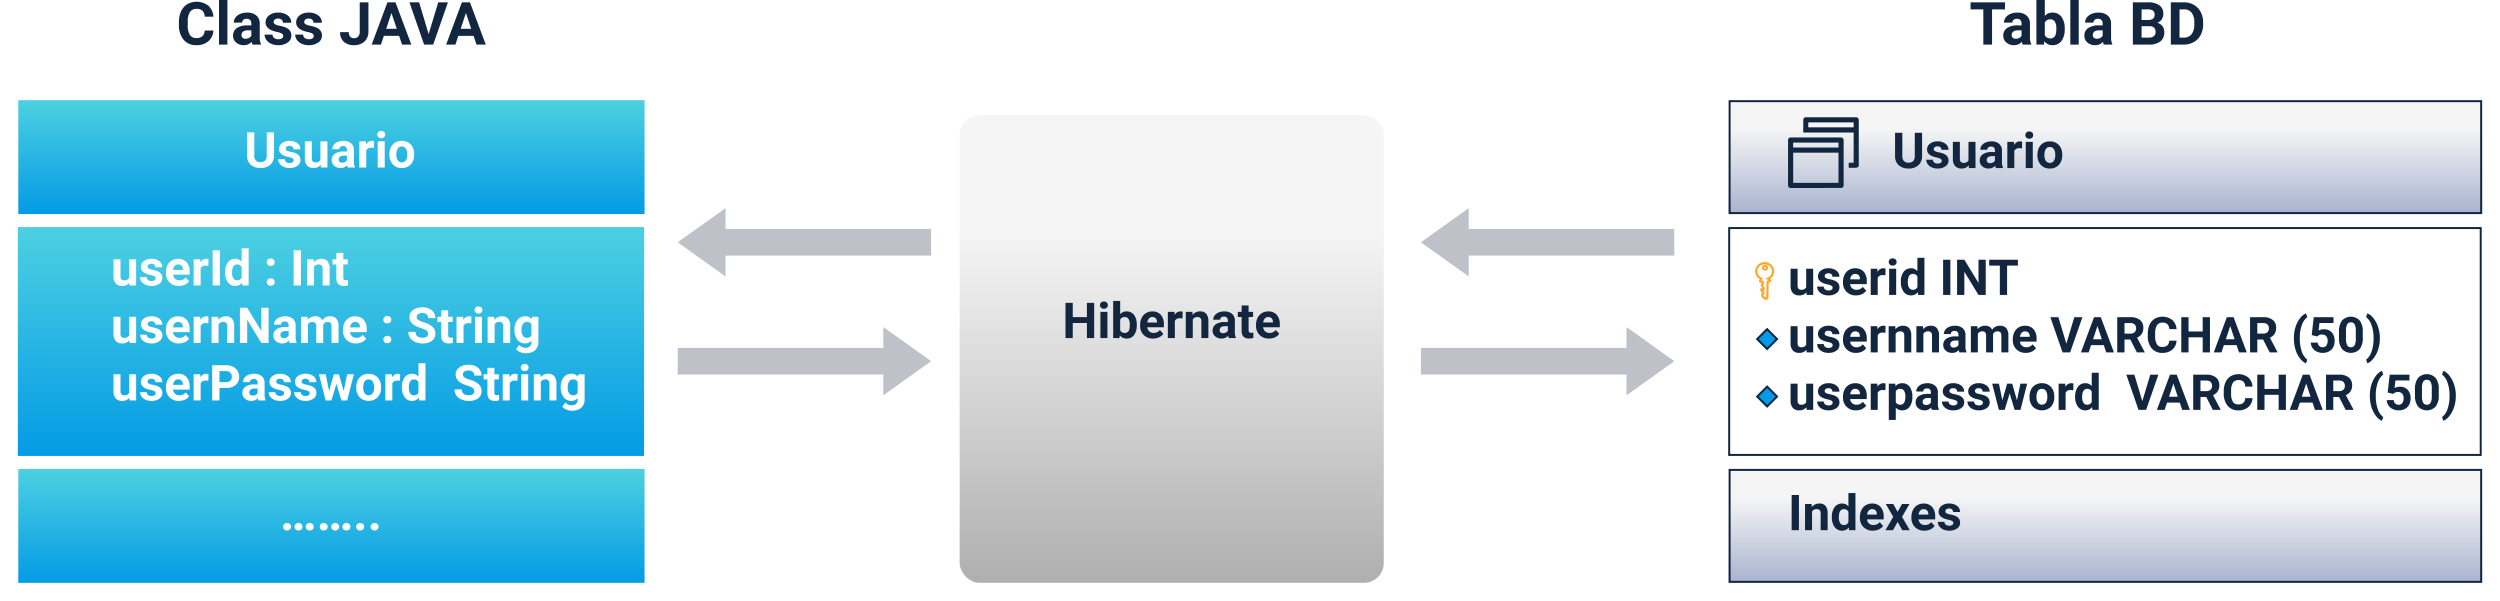 <svg xmlns="http://www.w3.org/2000/svg" xmlns:xlink="http://www.w3.org/1999/xlink" width="1261.462" height="303.087" viewBox="0 0 1261.462 303.087">
  <defs>
    <linearGradient id="linear-gradient" x1="0.5" x2="0.5" y2="1" gradientUnits="objectBoundingBox">
      <stop offset="0" stop-color="#f5f5f5"/>
      <stop offset="0.25" stop-color="#f5f5f5"/>
      <stop offset="1" stop-color="#afafaf"/>
    </linearGradient>
    <filter id="Rectángulo_42507" x="475.228" y="49.087" width="232" height="254" filterUnits="userSpaceOnUse">
      <feOffset dy="3" input="SourceAlpha"/>
      <feGaussianBlur stdDeviation="3" result="blur"/>
      <feFlood flood-opacity="0.161"/>
      <feComposite operator="in" in2="blur"/>
      <feComposite in="SourceGraphic"/>
    </filter>
    <linearGradient id="linear-gradient-2" x1="0.5" x2="0.5" y2="1" gradientUnits="objectBoundingBox">
      <stop offset="0" stop-color="#4dd0e1"/>
      <stop offset="1" stop-color="#039be5"/>
    </linearGradient>
    <filter id="Rectángulo_42508" x="0.228" y="41.553" width="334" height="75.471" filterUnits="userSpaceOnUse">
      <feOffset dy="3" input="SourceAlpha"/>
      <feGaussianBlur stdDeviation="3" result="blur-2"/>
      <feFlood flood-opacity="0.161"/>
      <feComposite operator="in" in2="blur-2"/>
      <feComposite in="SourceGraphic"/>
    </filter>
    <linearGradient id="linear-gradient-3" x1="0.5" x2="0.5" y2="1" gradientUnits="objectBoundingBox">
      <stop offset="0" stop-color="#f5f5f5"/>
      <stop offset="0.25" stop-color="#f5f5f5"/>
      <stop offset="1" stop-color="#a7b3cf"/>
    </linearGradient>
    <filter id="Rectángulo_42511" x="863.244" y="41.553" width="398.218" height="75.471" filterUnits="userSpaceOnUse">
      <feOffset dy="3" input="SourceAlpha"/>
      <feGaussianBlur stdDeviation="3" result="blur-3"/>
      <feFlood flood-opacity="0.161"/>
      <feComposite operator="in" in2="blur-3"/>
      <feComposite in="SourceGraphic"/>
    </filter>
    <filter id="Rectángulo_42509" x="0" y="105.582" width="334" height="133.471" filterUnits="userSpaceOnUse">
      <feOffset dy="3" input="SourceAlpha"/>
      <feGaussianBlur stdDeviation="3" result="blur-4"/>
      <feFlood flood-opacity="0.161"/>
      <feComposite operator="in" in2="blur-4"/>
      <feComposite in="SourceGraphic"/>
    </filter>
    <filter id="Rectángulo_42512" x="863.017" y="105.582" width="398.218" height="133.471" filterUnits="userSpaceOnUse">
      <feOffset dy="3" input="SourceAlpha"/>
      <feGaussianBlur stdDeviation="3" result="blur-5"/>
      <feFlood flood-opacity="0.161"/>
      <feComposite operator="in" in2="blur-5"/>
      <feComposite in="SourceGraphic"/>
    </filter>
    <filter id="Rectángulo_42510" x="0.228" y="227.611" width="334" height="75.471" filterUnits="userSpaceOnUse">
      <feOffset dy="3" input="SourceAlpha"/>
      <feGaussianBlur stdDeviation="3" result="blur-6"/>
      <feFlood flood-opacity="0.161"/>
      <feComposite operator="in" in2="blur-6"/>
      <feComposite in="SourceGraphic"/>
    </filter>
    <filter id="Rectángulo_42513" x="863.244" y="227.611" width="398.218" height="75.471" filterUnits="userSpaceOnUse">
      <feOffset dy="3" input="SourceAlpha"/>
      <feGaussianBlur stdDeviation="3" result="blur-7"/>
      <feFlood flood-opacity="0.161"/>
      <feComposite operator="in" in2="blur-7"/>
      <feComposite in="SourceGraphic"/>
    </filter>
  </defs>
  <g id="Grupo_146111" data-name="Grupo 146111" transform="translate(-176.772 -4974.913)">
    <path id="Trazado_189598" data-name="Trazado 189598" d="M81.67,21.9a7.547,7.547,0,0,1-2.542,5.42,8.926,8.926,0,0,1-6.042,1.978,8.026,8.026,0,0,1-6.453-2.761,11.322,11.322,0,0,1-2.351-7.581v-1.3a12.785,12.785,0,0,1,1.084-5.42,8.123,8.123,0,0,1,3.1-3.6,9.682,9.682,0,0,1,10.627.725A8.111,8.111,0,0,1,81.7,14.908H77.305a4.454,4.454,0,0,0-1.15-3,4.258,4.258,0,0,0-3.01-.93,3.734,3.734,0,0,0-3.289,1.575,8.825,8.825,0,0,0-1.121,4.885v1.611a9.445,9.445,0,0,0,1.047,5.054,3.665,3.665,0,0,0,3.3,1.6,4.338,4.338,0,0,0,3.04-.93,4.2,4.2,0,0,0,1.15-2.878ZM88.746,29H84.5V6.5h4.248Zm12.671,0a4.7,4.7,0,0,1-.425-1.421,5.122,5.122,0,0,1-4,1.714,5.627,5.627,0,0,1-3.86-1.348,4.334,4.334,0,0,1-1.531-3.4A4.479,4.479,0,0,1,93.47,20.68a9.216,9.216,0,0,1,5.4-1.362h1.948v-.908a2.612,2.612,0,0,0-.564-1.758,2.219,2.219,0,0,0-1.78-.659,2.522,2.522,0,0,0-1.677.513,1.742,1.742,0,0,0-.608,1.406H91.954a4.252,4.252,0,0,1,.85-2.549,5.616,5.616,0,0,1,2.4-1.838,8.755,8.755,0,0,1,3.486-.667,6.917,6.917,0,0,1,4.651,1.472,5.15,5.15,0,0,1,1.721,4.138v6.87a7.577,7.577,0,0,0,.63,3.413V29Zm-3.5-2.944a3.646,3.646,0,0,0,1.729-.417,2.742,2.742,0,0,0,1.172-1.121V21.793H99.234q-3.179,0-3.384,2.2l-.015.249a1.7,1.7,0,0,0,.557,1.3A2.162,2.162,0,0,0,97.916,26.056ZM116.9,24.62a1.364,1.364,0,0,0-.769-1.223,8.736,8.736,0,0,0-2.468-.8q-5.654-1.187-5.654-4.8a4.355,4.355,0,0,1,1.75-3.523,7.061,7.061,0,0,1,4.578-1.414,7.6,7.6,0,0,1,4.827,1.421,4.478,4.478,0,0,1,1.809,3.691h-4.233a2.048,2.048,0,0,0-.586-1.5,2.48,2.48,0,0,0-1.831-.593,2.534,2.534,0,0,0-1.655.483,1.526,1.526,0,0,0-.586,1.23,1.3,1.3,0,0,0,.667,1.135,6.857,6.857,0,0,0,2.249.747,18.366,18.366,0,0,1,2.666.71q3.354,1.23,3.354,4.263a4.134,4.134,0,0,1-1.86,3.508,8.025,8.025,0,0,1-4.8,1.34,8.382,8.382,0,0,1-3.538-.71,5.936,5.936,0,0,1-2.424-1.948,4.527,4.527,0,0,1-.879-2.673h4.014a2.21,2.21,0,0,0,.835,1.729,3.312,3.312,0,0,0,2.08.6,3.065,3.065,0,0,0,1.838-.461A1.436,1.436,0,0,0,116.9,24.62Zm15.425,0a1.364,1.364,0,0,0-.769-1.223,8.736,8.736,0,0,0-2.468-.8q-5.654-1.187-5.654-4.8a4.355,4.355,0,0,1,1.75-3.523,7.061,7.061,0,0,1,4.578-1.414,7.6,7.6,0,0,1,4.827,1.421A4.478,4.478,0,0,1,136.4,17.97h-4.233a2.048,2.048,0,0,0-.586-1.5,2.48,2.48,0,0,0-1.831-.593,2.534,2.534,0,0,0-1.655.483,1.526,1.526,0,0,0-.586,1.23,1.3,1.3,0,0,0,.667,1.135,6.857,6.857,0,0,0,2.249.747,18.366,18.366,0,0,1,2.666.71q3.354,1.23,3.354,4.263a4.134,4.134,0,0,1-1.86,3.508,8.025,8.025,0,0,1-4.8,1.34,8.382,8.382,0,0,1-3.538-.71,5.936,5.936,0,0,1-2.424-1.948,4.527,4.527,0,0,1-.879-2.673h4.014a2.21,2.21,0,0,0,.835,1.729,3.312,3.312,0,0,0,2.08.6,3.065,3.065,0,0,0,1.838-.461A1.436,1.436,0,0,0,132.325,24.62ZM155.513,7.672h4.395V22.438a7.061,7.061,0,0,1-.9,3.6,6.114,6.114,0,0,1-2.542,2.41,7.94,7.94,0,0,1-3.706.85,7.546,7.546,0,0,1-5.273-1.721A6.254,6.254,0,0,1,145.6,22.7h4.424a3.429,3.429,0,0,0,.659,2.314,2.637,2.637,0,0,0,2.08.747,2.518,2.518,0,0,0,2.007-.864,3.652,3.652,0,0,0,.747-2.461Zm19.878,16.934h-7.705L166.221,29h-4.673l7.939-21.328h4.072L181.543,29h-4.673Zm-6.519-3.56H174.2l-2.681-7.983Zm21.416,2.666,4.834-16.04h4.893L192.588,29H188l-7.4-21.328h4.878Zm22.676.894h-7.705L203.794,29h-4.673l7.939-21.328h4.072L219.117,29h-4.673Zm-6.519-3.56h5.332L209.1,13.063Z" transform="translate(202.772 4968.413)" fill="#12263f"/>
    <path id="Trazado_189602" data-name="Trazado 189602" d="M99.461,11.231H92.928V29H88.533V11.231H82.088V7.672H99.461ZM108.411,29a4.7,4.7,0,0,1-.425-1.421,5.122,5.122,0,0,1-4,1.714,5.627,5.627,0,0,1-3.86-1.348,4.334,4.334,0,0,1-1.531-3.4,4.479,4.479,0,0,1,1.868-3.867,9.216,9.216,0,0,1,5.4-1.362h1.948v-.908a2.612,2.612,0,0,0-.564-1.758,2.219,2.219,0,0,0-1.78-.659,2.522,2.522,0,0,0-1.677.513,1.742,1.742,0,0,0-.608,1.406H98.948a4.252,4.252,0,0,1,.85-2.549,5.616,5.616,0,0,1,2.4-1.838,8.755,8.755,0,0,1,3.486-.667,6.917,6.917,0,0,1,4.651,1.472,5.15,5.15,0,0,1,1.721,4.138v6.87a7.577,7.577,0,0,0,.63,3.413V29Zm-3.5-2.944a3.646,3.646,0,0,0,1.729-.417,2.742,2.742,0,0,0,1.172-1.121V21.793h-1.582q-3.179,0-3.384,2.2l-.015.249a1.7,1.7,0,0,0,.557,1.3A2.162,2.162,0,0,0,104.91,26.056Zm24.683-4.834a9.6,9.6,0,0,1-1.626,5.94,5.386,5.386,0,0,1-4.541,2.131,4.948,4.948,0,0,1-4.116-1.978L119.119,29h-3.809V6.5h4.233v8.071a4.821,4.821,0,0,1,3.853-1.714,5.43,5.43,0,0,1,4.548,2.131,9.611,9.611,0,0,1,1.648,6Zm-4.233-.323a6.34,6.34,0,0,0-.762-3.519,2.573,2.573,0,0,0-2.271-1.109,2.792,2.792,0,0,0-2.783,1.66V24.2a2.829,2.829,0,0,0,2.813,1.675,2.615,2.615,0,0,0,2.7-2.028A10.49,10.49,0,0,0,125.359,20.9ZM136.668,29H132.42V6.5h4.248Zm12.671,0a4.7,4.7,0,0,1-.425-1.421,5.122,5.122,0,0,1-4,1.714,5.627,5.627,0,0,1-3.86-1.348,4.334,4.334,0,0,1-1.531-3.4,4.479,4.479,0,0,1,1.868-3.867,9.216,9.216,0,0,1,5.4-1.362h1.948v-.908a2.612,2.612,0,0,0-.564-1.758,2.219,2.219,0,0,0-1.78-.659,2.522,2.522,0,0,0-1.677.513,1.742,1.742,0,0,0-.608,1.406h-4.233a4.252,4.252,0,0,1,.85-2.549,5.616,5.616,0,0,1,2.4-1.838,8.755,8.755,0,0,1,3.486-.667,6.917,6.917,0,0,1,4.651,1.472,5.15,5.15,0,0,1,1.721,4.138v6.87a7.577,7.577,0,0,0,.63,3.413V29Zm-3.5-2.944a3.646,3.646,0,0,0,1.729-.417,2.742,2.742,0,0,0,1.172-1.121V21.793h-1.582q-3.179,0-3.384,2.2l-.015.249a1.7,1.7,0,0,0,.557,1.3A2.162,2.162,0,0,0,145.838,26.056ZM163.987,29V7.672h7.471a9.809,9.809,0,0,1,5.889,1.487,5.084,5.084,0,0,1,2.007,4.358,4.819,4.819,0,0,1-.806,2.761,4.654,4.654,0,0,1-2.241,1.75,4.5,4.5,0,0,1,2.585,1.655,4.894,4.894,0,0,1,.945,3.047,5.629,5.629,0,0,1-1.963,4.658,8.837,8.837,0,0,1-5.6,1.611Zm4.395-9.287V25.47h3.765a3.633,3.633,0,0,0,2.424-.74,2.537,2.537,0,0,0,.872-2.043q0-2.93-3.032-2.974Zm0-3.105h3.252q3.325-.059,3.325-2.651a2.45,2.45,0,0,0-.842-2.087,4.43,4.43,0,0,0-2.659-.637h-3.076ZM183.133,29V7.672H189.7a9.966,9.966,0,0,1,5.032,1.267,8.836,8.836,0,0,1,3.464,3.6,11.115,11.115,0,0,1,1.245,5.31v.981a11.146,11.146,0,0,1-1.223,5.288,8.76,8.76,0,0,1-3.45,3.589A10.041,10.041,0,0,1,189.739,29Zm4.395-17.769V25.47h2.124a4.772,4.772,0,0,0,3.94-1.685,7.612,7.612,0,0,0,1.392-4.819V17.838a7.733,7.733,0,0,0-1.348-4.929,4.756,4.756,0,0,0-3.94-1.677Z" transform="translate(1089 4968.413)" fill="#12263f"/>
    <g id="Grupo_145679" data-name="Grupo 145679" transform="translate(-50)">
      <g id="Grupo_145678" data-name="Grupo 145678" transform="translate(80.772 3026.442)">
        <g id="Grupo_145656" data-name="Grupo 145656" transform="translate(487.971 2053.494)">
          <path id="Unión_54" data-name="Unión 54" d="M0,0H107.01V13.438H0Z" transform="translate(127.849 23.948) rotate(180)" fill="#bec1c7"/>
          <path id="Unión_56" data-name="Unión 56" d="M24.129,17.229,0,34.461V0Z" transform="translate(24.129 34.461) rotate(180)" fill="#bec1c7"/>
        </g>
        <g id="Grupo_145662" data-name="Grupo 145662" transform="translate(615.82 2147.955) rotate(180)">
          <path id="Unión_54-2" data-name="Unión 54" d="M0,0H107.01V13.438H0Z" transform="translate(127.849 23.948) rotate(180)" fill="#bec1c7"/>
          <path id="Unión_56-2" data-name="Unión 56" d="M24.129,17.229,0,34.461V0Z" transform="translate(24.129 34.461) rotate(180)" fill="#bec1c7"/>
        </g>
        <g id="Grupo_145663" data-name="Grupo 145663" transform="translate(862.971 2053.494)">
          <path id="Unión_54-3" data-name="Unión 54" d="M0,0H107.01V13.438H0Z" transform="translate(127.849 23.948) rotate(180)" fill="#bec1c7"/>
          <path id="Unión_56-3" data-name="Unión 56" d="M24.129,17.229,0,34.461V0Z" transform="translate(24.129 34.461) rotate(180)" fill="#bec1c7"/>
        </g>
        <g id="Grupo_145664" data-name="Grupo 145664" transform="translate(990.82 2147.955) rotate(180)">
          <path id="Unión_54-4" data-name="Unión 54" d="M0,0H107.01V13.438H0Z" transform="translate(127.849 23.948) rotate(180)" fill="#bec1c7"/>
          <path id="Unión_56-4" data-name="Unión 56" d="M24.129,17.229,0,34.461V0Z" transform="translate(24.129 34.461) rotate(180)" fill="#bec1c7"/>
        </g>
      </g>
      <g transform="matrix(1, 0, 0, 1, 226.77, 4974.91)" filter="url(#Rectángulo_42507)">
        <rect id="Rectángulo_42507-2" data-name="Rectángulo 42507" width="214" height="236" rx="10" transform="translate(484.23 55.09)" fill="url(#linear-gradient)"/>
      </g>
      <path id="Trazado_189606" data-name="Trazado 189606" d="M-39.13,0h-3.662V-7.617h-7.141V0h-3.662V-17.773h3.662v7.2h7.141v-7.2h3.662Zm6.689,0h-3.54V-13.208h3.54Zm-3.748-16.626a1.737,1.737,0,0,1,.531-1.306,2,2,0,0,1,1.447-.513,2,2,0,0,1,1.44.513,1.727,1.727,0,0,1,.537,1.306,1.732,1.732,0,0,1-.543,1.318,2,2,0,0,1-1.434.513,2,2,0,0,1-1.434-.513A1.732,1.732,0,0,1-36.188-16.626ZM-17.633-6.482a8,8,0,0,1-1.355,4.95A4.488,4.488,0,0,1-22.772.244,4.124,4.124,0,0,1-26.2-1.4L-26.361,0h-3.174V-18.75h3.528v6.726a4.018,4.018,0,0,1,3.21-1.428,4.525,4.525,0,0,1,3.79,1.776,8.009,8.009,0,0,1,1.373,5Zm-3.528-.269A5.283,5.283,0,0,0-21.8-9.683a2.144,2.144,0,0,0-1.892-.924,2.326,2.326,0,0,0-2.319,1.384V-4a2.358,2.358,0,0,0,2.344,1.4,2.179,2.179,0,0,0,2.246-1.69A8.742,8.742,0,0,0-21.161-6.751Zm11.78,7a6.484,6.484,0,0,1-4.73-1.782,6.335,6.335,0,0,1-1.825-4.749v-.342a7.979,7.979,0,0,1,.769-3.558A5.644,5.644,0,0,1-12.988-12.6a6.116,6.116,0,0,1,3.217-.848,5.482,5.482,0,0,1,4.266,1.709A6.944,6.944,0,0,1-3.949-6.9v1.44H-12.36a3.277,3.277,0,0,0,1.031,2.075A3.118,3.118,0,0,0-9.149-2.6,3.808,3.808,0,0,0-5.963-4.077L-4.23-2.136A5.3,5.3,0,0,1-6.378-.385,7.049,7.049,0,0,1-9.381.244Zm-.4-10.852a2.2,2.2,0,0,0-1.7.711,3.682,3.682,0,0,0-.836,2.035h4.907v-.282a2.626,2.626,0,0,0-.635-1.821A2.274,2.274,0,0,0-9.784-10.608ZM5.475-9.9a9.584,9.584,0,0,0-1.27-.1A2.584,2.584,0,0,0,1.581-8.643V0H-1.947V-13.208H1.385l.1,1.575a3.269,3.269,0,0,1,2.942-1.819,3.7,3.7,0,0,1,1.1.159Zm4.944-3.308.11,1.526a4.611,4.611,0,0,1,3.8-1.77,3.832,3.832,0,0,1,3.125,1.233A5.752,5.752,0,0,1,18.5-8.533V0H14.972V-8.467a2.3,2.3,0,0,0-.488-1.633,2.183,2.183,0,0,0-1.624-.508,2.426,2.426,0,0,0-2.234,1.272V0H7.1V-13.208ZM28.827,0a3.918,3.918,0,0,1-.354-1.184A4.269,4.269,0,0,1,25.14.244,4.69,4.69,0,0,1,21.924-.879a3.612,3.612,0,0,1-1.276-2.832A3.733,3.733,0,0,1,22.2-6.934a7.68,7.68,0,0,1,4.5-1.135h1.624v-.757a2.177,2.177,0,0,0-.47-1.465,1.849,1.849,0,0,0-1.483-.549,2.1,2.1,0,0,0-1.4.427,1.451,1.451,0,0,0-.507,1.172H20.941a3.544,3.544,0,0,1,.708-2.124,4.68,4.68,0,0,1,2-1.532,7.3,7.3,0,0,1,2.905-.555,5.764,5.764,0,0,1,3.876,1.227,4.292,4.292,0,0,1,1.434,3.448v5.725a6.314,6.314,0,0,0,.525,2.844V0ZM25.909-2.454A3.038,3.038,0,0,0,27.35-2.8a2.285,2.285,0,0,0,.977-.934V-6.006H27.008q-2.649,0-2.82,1.831l-.012.208a1.412,1.412,0,0,0,.464,1.086A1.8,1.8,0,0,0,25.909-2.454Zm12.891-14v3.247h2.258v2.588H38.8v6.592a1.574,1.574,0,0,0,.281,1.05,1.41,1.41,0,0,0,1.074.317,5.626,5.626,0,0,0,1.038-.085V-.073a7.263,7.263,0,0,1-2.136.317q-3.711,0-3.784-3.748V-10.62H33.344v-2.588h1.929v-3.247ZM49.1.244a6.484,6.484,0,0,1-4.73-1.782,6.335,6.335,0,0,1-1.825-4.749v-.342a7.979,7.979,0,0,1,.769-3.558A5.644,5.644,0,0,1,45.5-12.6a6.116,6.116,0,0,1,3.217-.848,5.482,5.482,0,0,1,4.266,1.709A6.944,6.944,0,0,1,54.535-6.9v1.44H46.124a3.277,3.277,0,0,0,1.031,2.075,3.118,3.118,0,0,0,2.179.781,3.808,3.808,0,0,0,3.186-1.477l1.733,1.941A5.3,5.3,0,0,1,52.106-.385,7.049,7.049,0,0,1,49.1.244Zm-.4-10.852A2.2,2.2,0,0,0,47-9.9a3.682,3.682,0,0,0-.836,2.035h4.907v-.282a2.626,2.626,0,0,0-.635-1.821A2.274,2.274,0,0,0,48.7-10.608Z" transform="translate(818 5145.5)" fill="#12263f"/>
    </g>
    <g transform="matrix(1, 0, 0, 1, 176.77, 4974.91)" filter="url(#Rectángulo_42508)">
      <rect id="Rectángulo_42508-2" data-name="Rectángulo 42508" width="316" height="57.471" transform="translate(9.23 47.55)" fill="url(#linear-gradient-2)"/>
    </g>
    <g transform="matrix(1, 0, 0, 1, 176.77, 4974.91)" filter="url(#Rectángulo_42511)">
      <g id="Rectángulo_42511-2" data-name="Rectángulo 42511" transform="translate(872.24 47.55)" stroke="#12263f" stroke-width="1" fill="url(#linear-gradient-3)">
        <rect width="380.218" height="57.471" stroke="none"/>
        <rect x="0.5" y="0.5" width="379.218" height="56.471" fill="none"/>
      </g>
    </g>
    <g transform="matrix(1, 0, 0, 1, 176.77, 4974.91)" filter="url(#Rectángulo_42509)">
      <rect id="Rectángulo_42509-2" data-name="Rectángulo 42509" width="316" height="115.471" transform="translate(9 111.58)" fill="url(#linear-gradient-2)"/>
    </g>
    <g transform="matrix(1, 0, 0, 1, 176.77, 4974.91)" filter="url(#Rectángulo_42512)">
      <g id="Rectángulo_42512-2" data-name="Rectángulo 42512" transform="translate(872.02 111.58)" fill="#fff" stroke="#12263f" stroke-width="1">
        <rect width="380.218" height="115.471" stroke="none"/>
        <rect x="0.5" y="0.5" width="379.218" height="114.471" fill="none"/>
      </g>
    </g>
    <g transform="matrix(1, 0, 0, 1, 176.77, 4974.91)" filter="url(#Rectángulo_42510)">
      <rect id="Rectángulo_42510-2" data-name="Rectángulo 42510" width="316" height="57.471" transform="translate(9.23 233.61)" fill="url(#linear-gradient-2)"/>
    </g>
    <g transform="matrix(1, 0, 0, 1, 176.77, 4974.91)" filter="url(#Rectángulo_42513)">
      <g id="Rectángulo_42513-2" data-name="Rectángulo 42513" transform="translate(872.24 233.61)" stroke="#12263f" stroke-width="1" fill="url(#linear-gradient-3)">
        <rect width="380.218" height="57.471" stroke="none"/>
        <rect x="0.5" y="0.5" width="379.218" height="56.471" fill="none"/>
      </g>
    </g>
    <path id="Trazado_189601" data-name="Trazado 189601" d="M1.624-1.733A1.776,1.776,0,0,1,2.191-3.1a2.014,2.014,0,0,1,1.422-.525A2.031,2.031,0,0,1,5.048-3.1a1.776,1.776,0,0,1,.568,1.367A1.752,1.752,0,0,1,5.054-.385a2.039,2.039,0,0,1-1.44.519A2.022,2.022,0,0,1,2.185-.385,1.752,1.752,0,0,1,1.624-1.733Zm5.774,0A1.776,1.776,0,0,1,7.965-3.1a2.014,2.014,0,0,1,1.422-.525,2.031,2.031,0,0,1,1.434.525,1.776,1.776,0,0,1,.568,1.367,1.752,1.752,0,0,1-.562,1.349,2.039,2.039,0,0,1-1.44.519A2.022,2.022,0,0,1,7.959-.385,1.752,1.752,0,0,1,7.4-1.733Zm5.664,0A1.776,1.776,0,0,1,13.629-3.1a2.014,2.014,0,0,1,1.422-.525,2.031,2.031,0,0,1,1.434.525,1.776,1.776,0,0,1,.568,1.367,1.752,1.752,0,0,1-.562,1.349,2.039,2.039,0,0,1-1.44.519,2.022,2.022,0,0,1-1.428-.519A1.752,1.752,0,0,1,13.062-1.733Zm7.056,0A1.776,1.776,0,0,1,20.685-3.1a2.014,2.014,0,0,1,1.422-.525,2.031,2.031,0,0,1,1.434.525,1.776,1.776,0,0,1,.568,1.367,1.752,1.752,0,0,1-.562,1.349,2.039,2.039,0,0,1-1.44.519,2.022,2.022,0,0,1-1.428-.519A1.752,1.752,0,0,1,20.117-1.733Zm5.774,0A1.776,1.776,0,0,1,26.459-3.1a2.014,2.014,0,0,1,1.422-.525,2.031,2.031,0,0,1,1.434.525,1.776,1.776,0,0,1,.568,1.367,1.752,1.752,0,0,1-.562,1.349,2.039,2.039,0,0,1-1.44.519,2.022,2.022,0,0,1-1.428-.519A1.752,1.752,0,0,1,25.891-1.733Zm5.664,0A1.776,1.776,0,0,1,32.123-3.1a2.014,2.014,0,0,1,1.422-.525,2.031,2.031,0,0,1,1.434.525,1.776,1.776,0,0,1,.568,1.367,1.752,1.752,0,0,1-.562,1.349,2.039,2.039,0,0,1-1.44.519,2.022,2.022,0,0,1-1.428-.519A1.752,1.752,0,0,1,31.555-1.733Zm6.97,0A1.776,1.776,0,0,1,39.093-3.1a2.014,2.014,0,0,1,1.422-.525,2.031,2.031,0,0,1,1.434.525,1.776,1.776,0,0,1,.568,1.367,1.752,1.752,0,0,1-.562,1.349,2.039,2.039,0,0,1-1.44.519,2.022,2.022,0,0,1-1.428-.519A1.752,1.752,0,0,1,38.525-1.733Zm7.263,0A1.776,1.776,0,0,1,46.356-3.1a2.014,2.014,0,0,1,1.422-.525,2.031,2.031,0,0,1,1.434.525,1.776,1.776,0,0,1,.568,1.367,1.752,1.752,0,0,1-.562,1.349,2.039,2.039,0,0,1-1.44.519A2.022,2.022,0,0,1,46.35-.385,1.752,1.752,0,0,1,45.789-1.733Z" transform="translate(318 5242.442)" fill="#fff"/>
    <path id="Trazado_189605" data-name="Trazado 189605" d="M5.481,0H1.819V-17.773H5.481ZM11.89-13.208,12-11.682a4.611,4.611,0,0,1,3.8-1.77,3.832,3.832,0,0,1,3.125,1.233,5.752,5.752,0,0,1,1.05,3.687V0H16.443V-8.467a2.3,2.3,0,0,0-.488-1.633,2.183,2.183,0,0,0-1.624-.508A2.426,2.426,0,0,0,12.1-9.336V0H8.569V-13.208ZM22.095-6.7a7.96,7.96,0,0,1,1.385-4.919,4.5,4.5,0,0,1,3.79-1.831,4.045,4.045,0,0,1,3.186,1.44V-18.75H34V0H30.811L30.64-1.4A4.151,4.151,0,0,1,27.246.244,4.483,4.483,0,0,1,23.5-1.593,8.216,8.216,0,0,1,22.095-6.7Zm3.528.251a5.243,5.243,0,0,0,.647,2.857,2.106,2.106,0,0,0,1.88.993,2.36,2.36,0,0,0,2.307-1.386V-9.222a2.326,2.326,0,0,0-2.283-1.386Q25.623-10.608,25.623-6.451ZM42.81.244a6.484,6.484,0,0,1-4.73-1.782,6.335,6.335,0,0,1-1.825-4.749v-.342a7.979,7.979,0,0,1,.769-3.558A5.644,5.644,0,0,1,39.2-12.6a6.116,6.116,0,0,1,3.217-.848,5.482,5.482,0,0,1,4.266,1.709A6.944,6.944,0,0,1,48.242-6.9v1.44H39.832a3.277,3.277,0,0,0,1.031,2.075,3.118,3.118,0,0,0,2.179.781,3.808,3.808,0,0,0,3.186-1.477l1.733,1.941A5.3,5.3,0,0,1,45.813-.385,7.049,7.049,0,0,1,42.81.244Zm-.4-10.852a2.2,2.2,0,0,0-1.7.711,3.682,3.682,0,0,0-.836,2.035h4.907v-.282a2.626,2.626,0,0,0-.635-1.821A2.274,2.274,0,0,0,42.407-10.608ZM55.273-9.265,57.5-13.208h3.772l-3.76,6.47L61.426,0H57.642L55.286-4.15,52.942,0h-3.8l3.918-6.738-3.748-6.47H53.1ZM68.8.244a6.484,6.484,0,0,1-4.73-1.782,6.335,6.335,0,0,1-1.825-4.749v-.342a7.979,7.979,0,0,1,.769-3.558A5.644,5.644,0,0,1,65.192-12.6a6.116,6.116,0,0,1,3.217-.848,5.482,5.482,0,0,1,4.266,1.709A6.944,6.944,0,0,1,74.231-6.9v1.44H65.82a3.277,3.277,0,0,0,1.031,2.075,3.118,3.118,0,0,0,2.179.781,3.808,3.808,0,0,0,3.186-1.477L73.95-2.136A5.3,5.3,0,0,1,71.8-.385,7.049,7.049,0,0,1,68.8.244Zm-.4-10.852a2.2,2.2,0,0,0-1.7.711,3.682,3.682,0,0,0-.836,2.035h4.907v-.282a2.626,2.626,0,0,0-.635-1.821A2.274,2.274,0,0,0,68.4-10.608ZM83.386-3.65a1.137,1.137,0,0,0-.641-1.019,7.28,7.28,0,0,0-2.057-.665q-4.712-.989-4.712-4a3.629,3.629,0,0,1,1.459-2.936,5.884,5.884,0,0,1,3.815-1.178,6.333,6.333,0,0,1,4.022,1.184A3.732,3.732,0,0,1,86.78-9.192H83.252a1.707,1.707,0,0,0-.488-1.251,2.066,2.066,0,0,0-1.526-.494,2.111,2.111,0,0,0-1.379.4,1.272,1.272,0,0,0-.488,1.025,1.087,1.087,0,0,0,.555.946,5.714,5.714,0,0,0,1.874.623,15.3,15.3,0,0,1,2.222.592q2.8,1.025,2.8,3.552a3.445,3.445,0,0,1-1.55,2.924,6.688,6.688,0,0,1-4,1.117,6.985,6.985,0,0,1-2.948-.592,4.946,4.946,0,0,1-2.02-1.624A3.772,3.772,0,0,1,75.562-4.2h3.345a1.842,1.842,0,0,0,.7,1.44,2.76,2.76,0,0,0,1.733.5,2.554,2.554,0,0,0,1.532-.385A1.2,1.2,0,0,0,83.386-3.65Z" transform="translate(1079 5242.442)" fill="#12263f"/>
    <path id="Trazado_189600" data-name="Trazado 189600" d="M9.265-1.343A4.424,4.424,0,0,1,5.652.244,4.172,4.172,0,0,1,2.411-.977,5.211,5.211,0,0,1,1.27-4.553v-8.655H4.8v8.543Q4.8-2.6,6.677-2.6A2.547,2.547,0,0,0,9.143-3.847v-9.361h3.54V0H9.363ZM22.5-3.65a1.137,1.137,0,0,0-.641-1.019A7.28,7.28,0,0,0,19.8-5.334q-4.712-.989-4.712-4a3.629,3.629,0,0,1,1.459-2.936,5.884,5.884,0,0,1,3.815-1.178,6.333,6.333,0,0,1,4.022,1.184,3.732,3.732,0,0,1,1.508,3.076H22.363a1.707,1.707,0,0,0-.488-1.251,2.066,2.066,0,0,0-1.526-.494,2.111,2.111,0,0,0-1.379.4,1.272,1.272,0,0,0-.488,1.025,1.087,1.087,0,0,0,.555.946,5.714,5.714,0,0,0,1.874.623,15.3,15.3,0,0,1,2.222.592q2.8,1.025,2.8,3.552a3.445,3.445,0,0,1-1.55,2.924,6.688,6.688,0,0,1-4,1.117,6.985,6.985,0,0,1-2.948-.592,4.946,4.946,0,0,1-2.02-1.624A3.772,3.772,0,0,1,14.673-4.2h3.345a1.842,1.842,0,0,0,.7,1.44,2.76,2.76,0,0,0,1.733.5,2.554,2.554,0,0,0,1.532-.385A1.2,1.2,0,0,0,22.5-3.65ZM34.277.244a6.484,6.484,0,0,1-4.73-1.782,6.335,6.335,0,0,1-1.825-4.749v-.342a7.979,7.979,0,0,1,.769-3.558A5.644,5.644,0,0,1,30.67-12.6a6.116,6.116,0,0,1,3.217-.848,5.482,5.482,0,0,1,4.266,1.709A6.944,6.944,0,0,1,39.709-6.9v1.44H31.3A3.277,3.277,0,0,0,32.33-3.381a3.118,3.118,0,0,0,2.179.781A3.808,3.808,0,0,0,37.7-4.077l1.733,1.941A5.3,5.3,0,0,1,37.28-.385,7.049,7.049,0,0,1,34.277.244Zm-.4-10.852a2.2,2.2,0,0,0-1.7.711,3.682,3.682,0,0,0-.836,2.035h4.907v-.282a2.626,2.626,0,0,0-.635-1.821A2.274,2.274,0,0,0,33.875-10.608ZM49.133-9.9a9.584,9.584,0,0,0-1.27-.1,2.584,2.584,0,0,0-2.625,1.355V0H41.711V-13.208h3.333l.1,1.575a3.269,3.269,0,0,1,2.942-1.819,3.7,3.7,0,0,1,1.1.159ZM54.956,0H51.294V-17.773h3.662Zm2.612-6.7a7.96,7.96,0,0,1,1.385-4.919,4.5,4.5,0,0,1,3.79-1.831,4.045,4.045,0,0,1,3.186,1.44V-18.75h3.54V0H66.284l-.171-1.4A4.151,4.151,0,0,1,62.72.244a4.483,4.483,0,0,1-3.741-1.837A8.216,8.216,0,0,1,57.568-6.7Zm3.528.251a5.243,5.243,0,0,0,.647,2.857,2.106,2.106,0,0,0,1.88.993A2.36,2.36,0,0,0,65.93-3.986V-9.222a2.326,2.326,0,0,0-2.283-1.386Q61.1-10.608,61.1-6.451ZM78.6-1.733A1.776,1.776,0,0,1,79.169-3.1a2.014,2.014,0,0,1,1.422-.525,2.031,2.031,0,0,1,1.434.525,1.776,1.776,0,0,1,.568,1.367,1.752,1.752,0,0,1-.562,1.349,2.039,2.039,0,0,1-1.44.519,2.022,2.022,0,0,1-1.428-.519A1.752,1.752,0,0,1,78.6-1.733Zm0-10a1.776,1.776,0,0,1,.568-1.367,2.014,2.014,0,0,1,1.422-.525,2.031,2.031,0,0,1,1.434.525,1.776,1.776,0,0,1,.568,1.367,1.752,1.752,0,0,1-.562,1.349,2.039,2.039,0,0,1-1.44.519,2.022,2.022,0,0,1-1.428-.519A1.752,1.752,0,0,1,78.6-11.731ZM95.837,0H92.175V-17.773h3.662Zm6.409-13.208.11,1.526a4.611,4.611,0,0,1,3.8-1.77,3.832,3.832,0,0,1,3.125,1.233,5.752,5.752,0,0,1,1.05,3.687V0H106.8V-8.467a2.3,2.3,0,0,0-.488-1.633,2.183,2.183,0,0,0-1.624-.508,2.426,2.426,0,0,0-2.234,1.272V0H98.926V-13.208Zm14.978-3.247v3.247h2.258v2.588h-2.258v6.592a1.574,1.574,0,0,0,.281,1.05,1.41,1.41,0,0,0,1.074.317,5.626,5.626,0,0,0,1.038-.085V-.073a7.263,7.263,0,0,1-2.136.317Q113.77.244,113.7-3.5V-10.62h-1.929v-2.588H113.7v-3.247ZM9.265,27.657a4.424,4.424,0,0,1-3.613,1.587,4.172,4.172,0,0,1-3.241-1.221A5.211,5.211,0,0,1,1.27,24.447V15.792H4.8v8.543q0,2.065,1.88,2.065a2.547,2.547,0,0,0,2.466-1.247V15.792h3.54V29H9.363ZM22.5,25.35a1.137,1.137,0,0,0-.641-1.019,7.28,7.28,0,0,0-2.057-.665q-4.712-.989-4.712-4a3.629,3.629,0,0,1,1.459-2.936,5.884,5.884,0,0,1,3.815-1.178,6.333,6.333,0,0,1,4.022,1.184,3.732,3.732,0,0,1,1.508,3.076H22.363a1.707,1.707,0,0,0-.488-1.251,2.066,2.066,0,0,0-1.526-.494,2.111,2.111,0,0,0-1.379.4,1.272,1.272,0,0,0-.488,1.025,1.087,1.087,0,0,0,.555.946,5.714,5.714,0,0,0,1.874.623,15.3,15.3,0,0,1,2.222.592q2.8,1.025,2.8,3.552a3.445,3.445,0,0,1-1.55,2.924,6.688,6.688,0,0,1-4,1.117,6.985,6.985,0,0,1-2.948-.592,4.946,4.946,0,0,1-2.02-1.624,3.772,3.772,0,0,1-.732-2.228h3.345a1.842,1.842,0,0,0,.7,1.44,2.76,2.76,0,0,0,1.733.5,2.554,2.554,0,0,0,1.532-.385A1.2,1.2,0,0,0,22.5,25.35Zm11.78,3.894a6.484,6.484,0,0,1-4.73-1.782,6.335,6.335,0,0,1-1.825-4.749v-.342a7.979,7.979,0,0,1,.769-3.558A5.644,5.644,0,0,1,30.67,16.4a6.116,6.116,0,0,1,3.217-.848,5.482,5.482,0,0,1,4.266,1.709A6.944,6.944,0,0,1,39.709,22.1v1.44H31.3a3.277,3.277,0,0,0,1.031,2.075,3.118,3.118,0,0,0,2.179.781A3.808,3.808,0,0,0,37.7,24.923l1.733,1.941a5.3,5.3,0,0,1-2.148,1.752A7.049,7.049,0,0,1,34.277,29.244Zm-.4-10.852a2.2,2.2,0,0,0-1.7.711,3.682,3.682,0,0,0-.836,2.035h4.907v-.282a2.626,2.626,0,0,0-.635-1.821A2.274,2.274,0,0,0,33.875,18.392Zm15.259.708a9.584,9.584,0,0,0-1.27-.1,2.584,2.584,0,0,0-2.625,1.355V29H41.711V15.792h3.333l.1,1.575a3.269,3.269,0,0,1,2.942-1.819,3.7,3.7,0,0,1,1.1.159Zm4.944-3.308.11,1.526a4.611,4.611,0,0,1,3.8-1.77,3.832,3.832,0,0,1,3.125,1.233,5.752,5.752,0,0,1,1.05,3.687V29H58.63V20.533a2.3,2.3,0,0,0-.488-1.633,2.183,2.183,0,0,0-1.624-.508,2.426,2.426,0,0,0-2.234,1.272V29H50.757V15.792ZM79.517,29H75.854L68.726,17.306V29H65.063V11.227h3.662l7.141,11.719V11.227h3.65Zm10.62,0a3.918,3.918,0,0,1-.354-1.184,4.269,4.269,0,0,1-3.333,1.428,4.69,4.69,0,0,1-3.217-1.123,3.612,3.612,0,0,1-1.276-2.832,3.733,3.733,0,0,1,1.556-3.223,7.68,7.68,0,0,1,4.5-1.135h1.624v-.757a2.177,2.177,0,0,0-.47-1.465,1.849,1.849,0,0,0-1.483-.549,2.1,2.1,0,0,0-1.4.427,1.451,1.451,0,0,0-.507,1.172H82.251a3.544,3.544,0,0,1,.708-2.124,4.68,4.68,0,0,1,2-1.532,7.3,7.3,0,0,1,2.905-.555,5.764,5.764,0,0,1,3.876,1.227,4.292,4.292,0,0,1,1.434,3.448v5.725a6.314,6.314,0,0,0,.525,2.844V29Zm-2.917-2.454a3.038,3.038,0,0,0,1.44-.348,2.285,2.285,0,0,0,.977-.934V22.994H88.318q-2.649,0-2.82,1.831l-.012.208a1.412,1.412,0,0,0,.464,1.086A1.8,1.8,0,0,0,87.219,26.546ZM99.194,15.792l.11,1.477a4.642,4.642,0,0,1,3.8-1.721,3.523,3.523,0,0,1,3.5,2.014,4.535,4.535,0,0,1,3.967-2.014,3.94,3.94,0,0,1,3.2,1.251,5.751,5.751,0,0,1,1.05,3.766V29h-3.54V20.558a2.525,2.525,0,0,0-.439-1.646,1.945,1.945,0,0,0-1.55-.52,2.2,2.2,0,0,0-2.2,1.517L107.1,29h-3.528V20.57a2.494,2.494,0,0,0-.452-1.664,1.964,1.964,0,0,0-1.538-.514,2.285,2.285,0,0,0-2.173,1.248V29H95.886V15.792Zm24.414,13.452a6.484,6.484,0,0,1-4.73-1.782,6.335,6.335,0,0,1-1.825-4.749v-.342a7.979,7.979,0,0,1,.769-3.558A5.644,5.644,0,0,1,120,16.4a6.116,6.116,0,0,1,3.217-.848,5.482,5.482,0,0,1,4.266,1.709,6.944,6.944,0,0,1,1.556,4.846v1.44H120.63a3.277,3.277,0,0,0,1.031,2.075,3.118,3.118,0,0,0,2.179.781,3.808,3.808,0,0,0,3.186-1.477l1.733,1.941a5.3,5.3,0,0,1-2.148,1.752A7.049,7.049,0,0,1,123.608,29.244Zm-.4-10.852a2.2,2.2,0,0,0-1.7.711,3.682,3.682,0,0,0-.836,2.035h4.907v-.282a2.626,2.626,0,0,0-.635-1.821A2.274,2.274,0,0,0,123.206,18.392Zm14.233,8.875a1.776,1.776,0,0,1,.568-1.367,2.205,2.205,0,0,1,2.856,0,1.776,1.776,0,0,1,.568,1.367,1.752,1.752,0,0,1-.562,1.349,2.242,2.242,0,0,1-2.869,0A1.752,1.752,0,0,1,137.439,27.267Zm0-10a1.776,1.776,0,0,1,.568-1.367,2.205,2.205,0,0,1,2.856,0,1.776,1.776,0,0,1,.568,1.367,1.752,1.752,0,0,1-.562,1.349,2.242,2.242,0,0,1-2.869,0A1.752,1.752,0,0,1,137.439,17.269ZM160,24.337a1.879,1.879,0,0,0-.732-1.593,9.607,9.607,0,0,0-2.637-1.172,18.691,18.691,0,0,1-3.015-1.215q-3.027-1.636-3.027-4.407a4.292,4.292,0,0,1,.812-2.57,5.3,5.3,0,0,1,2.332-1.764,8.776,8.776,0,0,1,3.412-.635,7.988,7.988,0,0,1,3.394.69,5.4,5.4,0,0,1,2.313,1.947,5.1,5.1,0,0,1,.824,2.856H160.01a2.4,2.4,0,0,0-.769-1.9,3.161,3.161,0,0,0-2.161-.677,3.377,3.377,0,0,0-2.087.568,1.79,1.79,0,0,0-.745,1.5,1.715,1.715,0,0,0,.873,1.453,9.861,9.861,0,0,0,2.57,1.1,11.1,11.1,0,0,1,4.553,2.332,4.643,4.643,0,0,1,1.428,3.467,4.277,4.277,0,0,1-1.746,3.619,7.642,7.642,0,0,1-4.7,1.312,9.075,9.075,0,0,1-3.735-.751,5.911,5.911,0,0,1-2.57-2.057,5.267,5.267,0,0,1-.885-3.027h3.674q0,2.942,3.516,2.942a3.42,3.42,0,0,0,2.039-.531A1.728,1.728,0,0,0,160,24.337Zm10.144-11.792v3.247H172.4V18.38h-2.258v6.592a1.574,1.574,0,0,0,.281,1.05,1.41,1.41,0,0,0,1.074.317,5.626,5.626,0,0,0,1.038-.085v2.673a7.263,7.263,0,0,1-2.136.317q-3.711,0-3.784-3.748V18.38h-1.929V15.792h1.929V12.545ZM181.787,19.1a9.585,9.585,0,0,0-1.27-.1,2.584,2.584,0,0,0-2.625,1.355V29h-3.528V15.792H177.7l.1,1.575a3.269,3.269,0,0,1,2.942-1.819,3.7,3.7,0,0,1,1.1.159Zm5.42,9.9h-3.54V15.792h3.54Zm-3.748-16.626a1.737,1.737,0,0,1,.531-1.306,2.288,2.288,0,0,1,2.887,0,1.864,1.864,0,0,1-.006,2.625,2.263,2.263,0,0,1-2.869,0A1.732,1.732,0,0,1,183.459,12.374Zm9.9,3.418.11,1.526a4.611,4.611,0,0,1,3.8-1.77,3.832,3.832,0,0,1,3.125,1.233,5.752,5.752,0,0,1,1.05,3.687V29h-3.528V20.533a2.3,2.3,0,0,0-.488-1.633,2.183,2.183,0,0,0-1.624-.508,2.426,2.426,0,0,0-2.234,1.272V29h-3.528V15.792ZM203.6,22.3a7.741,7.741,0,0,1,1.447-4.9,4.687,4.687,0,0,1,3.9-1.855,4.111,4.111,0,0,1,3.381,1.489l.146-1.245h3.2V28.561a5.645,5.645,0,0,1-.787,3.015,5.057,5.057,0,0,1-2.216,1.953,7.789,7.789,0,0,1-3.345.671,7.243,7.243,0,0,1-2.832-.58,5.026,5.026,0,0,1-2.087-1.5l1.563-2.148a4.133,4.133,0,0,0,3.2,1.477,3.025,3.025,0,0,0,2.185-.751,2.816,2.816,0,0,0,.781-2.13v-.708a4.081,4.081,0,0,1-3.21,1.379,4.675,4.675,0,0,1-3.851-1.862,7.739,7.739,0,0,1-1.471-4.938Zm3.528.251a4.846,4.846,0,0,0,.72,2.827,2.289,2.289,0,0,0,1.978,1.024,2.448,2.448,0,0,0,2.307-1.214v-5.58a2.442,2.442,0,0,0-2.283-1.214,2.3,2.3,0,0,0-2,1.042A5.463,5.463,0,0,0,207.129,22.549ZM9.265,56.657a4.424,4.424,0,0,1-3.613,1.587,4.172,4.172,0,0,1-3.241-1.221A5.211,5.211,0,0,1,1.27,53.447V44.792H4.8v8.543q0,2.065,1.88,2.065a2.547,2.547,0,0,0,2.466-1.247V44.792h3.54V58H9.363ZM22.5,54.35a1.137,1.137,0,0,0-.641-1.019,7.28,7.28,0,0,0-2.057-.665q-4.712-.989-4.712-4a3.629,3.629,0,0,1,1.459-2.936,5.884,5.884,0,0,1,3.815-1.178,6.333,6.333,0,0,1,4.022,1.184,3.732,3.732,0,0,1,1.508,3.076H22.363a1.707,1.707,0,0,0-.488-1.251,2.066,2.066,0,0,0-1.526-.494,2.111,2.111,0,0,0-1.379.4,1.272,1.272,0,0,0-.488,1.025,1.087,1.087,0,0,0,.555.946,5.714,5.714,0,0,0,1.874.623,15.3,15.3,0,0,1,2.222.592q2.8,1.025,2.8,3.552a3.445,3.445,0,0,1-1.55,2.924,6.688,6.688,0,0,1-4,1.117,6.985,6.985,0,0,1-2.948-.592,4.946,4.946,0,0,1-2.02-1.624,3.772,3.772,0,0,1-.732-2.228h3.345a1.842,1.842,0,0,0,.7,1.44,2.76,2.76,0,0,0,1.733.5,2.554,2.554,0,0,0,1.532-.385A1.2,1.2,0,0,0,22.5,54.35Zm11.78,3.894a6.484,6.484,0,0,1-4.73-1.782,6.335,6.335,0,0,1-1.825-4.749v-.342a7.979,7.979,0,0,1,.769-3.558A5.644,5.644,0,0,1,30.67,45.4a6.116,6.116,0,0,1,3.217-.848,5.482,5.482,0,0,1,4.266,1.709A6.944,6.944,0,0,1,39.709,51.1v1.44H31.3a3.277,3.277,0,0,0,1.031,2.075,3.118,3.118,0,0,0,2.179.781A3.808,3.808,0,0,0,37.7,53.923l1.733,1.941a5.3,5.3,0,0,1-2.148,1.752A7.049,7.049,0,0,1,34.277,58.244Zm-.4-10.852a2.2,2.2,0,0,0-1.7.711,3.682,3.682,0,0,0-.836,2.035h4.907v-.282a2.626,2.626,0,0,0-.635-1.821A2.274,2.274,0,0,0,33.875,47.392Zm15.259.708a9.584,9.584,0,0,0-1.27-.1,2.584,2.584,0,0,0-2.625,1.355V58H41.711V44.792h3.333l.1,1.575a3.269,3.269,0,0,1,2.942-1.819,3.7,3.7,0,0,1,1.1.159Zm5.591,3.638V58H51.062V40.227H58a8.022,8.022,0,0,1,3.522.732,5.4,5.4,0,0,1,2.338,2.081,5.8,5.8,0,0,1,.818,3.07,5.1,5.1,0,0,1-1.788,4.12,7.448,7.448,0,0,1-4.95,1.508Zm0-2.966H58a3.217,3.217,0,0,0,2.216-.684,2.486,2.486,0,0,0,.763-1.953,2.932,2.932,0,0,0-.769-2.112,2.873,2.873,0,0,0-2.124-.83H54.724ZM74.475,58a3.918,3.918,0,0,1-.354-1.184,4.269,4.269,0,0,1-3.333,1.428,4.69,4.69,0,0,1-3.217-1.123A3.612,3.612,0,0,1,66.3,54.289a3.733,3.733,0,0,1,1.556-3.223,7.68,7.68,0,0,1,4.5-1.135h1.624v-.757a2.177,2.177,0,0,0-.47-1.465,1.849,1.849,0,0,0-1.483-.549,2.1,2.1,0,0,0-1.4.427,1.451,1.451,0,0,0-.507,1.172H66.589a3.544,3.544,0,0,1,.708-2.124,4.68,4.68,0,0,1,2-1.532,7.3,7.3,0,0,1,2.905-.555,5.764,5.764,0,0,1,3.876,1.227,4.292,4.292,0,0,1,1.434,3.448v5.725a6.314,6.314,0,0,0,.525,2.844V58Zm-2.917-2.454A3.038,3.038,0,0,0,73,55.2a2.285,2.285,0,0,0,.977-.934V51.994H72.656q-2.649,0-2.82,1.831l-.012.208a1.412,1.412,0,0,0,.464,1.086A1.8,1.8,0,0,0,71.558,55.546Zm15.82-1.2a1.137,1.137,0,0,0-.641-1.019,7.28,7.28,0,0,0-2.057-.665q-4.712-.989-4.712-4a3.629,3.629,0,0,1,1.459-2.936,5.884,5.884,0,0,1,3.815-1.178,6.333,6.333,0,0,1,4.022,1.184,3.732,3.732,0,0,1,1.508,3.076H87.244a1.707,1.707,0,0,0-.488-1.251,2.066,2.066,0,0,0-1.526-.494,2.111,2.111,0,0,0-1.379.4,1.272,1.272,0,0,0-.488,1.025,1.087,1.087,0,0,0,.555.946,5.714,5.714,0,0,0,1.874.623,15.3,15.3,0,0,1,2.222.592q2.8,1.025,2.8,3.552a3.445,3.445,0,0,1-1.55,2.924,6.688,6.688,0,0,1-4,1.117,6.985,6.985,0,0,1-2.948-.592,4.946,4.946,0,0,1-2.02-1.624,3.772,3.772,0,0,1-.732-2.228H82.9a1.842,1.842,0,0,0,.7,1.44,2.76,2.76,0,0,0,1.733.5,2.554,2.554,0,0,0,1.532-.385A1.2,1.2,0,0,0,87.378,54.35Zm12.854,0a1.137,1.137,0,0,0-.641-1.019,7.28,7.28,0,0,0-2.057-.665q-4.712-.989-4.712-4a3.629,3.629,0,0,1,1.459-2.936A5.884,5.884,0,0,1,98.1,44.548a6.333,6.333,0,0,1,4.022,1.184,3.732,3.732,0,0,1,1.508,3.076H100.1a1.707,1.707,0,0,0-.488-1.251,2.066,2.066,0,0,0-1.526-.494,2.111,2.111,0,0,0-1.379.4,1.272,1.272,0,0,0-.488,1.025,1.087,1.087,0,0,0,.555.946,5.714,5.714,0,0,0,1.874.623,15.3,15.3,0,0,1,2.222.592q2.8,1.025,2.8,3.552a3.445,3.445,0,0,1-1.55,2.924,6.688,6.688,0,0,1-4,1.117,6.985,6.985,0,0,1-2.948-.592,4.946,4.946,0,0,1-2.02-1.624,3.772,3.772,0,0,1-.732-2.228h3.345a1.842,1.842,0,0,0,.7,1.44,2.76,2.76,0,0,0,1.733.5,2.554,2.554,0,0,0,1.532-.385A1.2,1.2,0,0,0,100.232,54.35ZM117.419,53.2l1.733-8.411h3.406L119.189,58h-2.954l-2.5-8.313L111.23,58h-2.942l-3.369-13.208h3.406l1.721,8.4,2.417-8.4h2.551Zm6.335-1.929a7.833,7.833,0,0,1,.757-3.5,5.54,5.54,0,0,1,2.179-2.38,6.357,6.357,0,0,1,3.3-.842,6.014,6.014,0,0,1,4.364,1.636,6.565,6.565,0,0,1,1.886,4.443l.024.9a6.9,6.9,0,0,1-1.7,4.877,6.576,6.576,0,0,1-9.113.006,7.025,7.025,0,0,1-1.7-4.98Zm3.528.25a4.937,4.937,0,0,0,.708,2.879,2.543,2.543,0,0,0,4.028.012,5.4,5.4,0,0,0,.72-3.148,4.888,4.888,0,0,0-.72-2.861,2.341,2.341,0,0,0-2.026-1.015,2.3,2.3,0,0,0-2,1.009A5.493,5.493,0,0,0,127.283,51.524ZM145.862,48.1a9.584,9.584,0,0,0-1.27-.1,2.584,2.584,0,0,0-2.625,1.355V58H138.44V44.792h3.333l.1,1.575a3.269,3.269,0,0,1,2.942-1.819,3.7,3.7,0,0,1,1.1.159Zm.916,3.2a7.96,7.96,0,0,1,1.385-4.919,4.5,4.5,0,0,1,3.79-1.831,4.045,4.045,0,0,1,3.186,1.44V39.25h3.54V58h-3.186l-.171-1.4a4.151,4.151,0,0,1-3.394,1.648,4.483,4.483,0,0,1-3.741-1.837A8.216,8.216,0,0,1,146.777,51.3Zm3.528.251a5.243,5.243,0,0,0,.647,2.857,2.106,2.106,0,0,0,1.88.993,2.36,2.36,0,0,0,2.307-1.386V48.778a2.326,2.326,0,0,0-2.283-1.386Q150.305,47.392,150.305,51.549Zm33.008,1.788a1.879,1.879,0,0,0-.732-1.593,9.607,9.607,0,0,0-2.637-1.172,18.691,18.691,0,0,1-3.015-1.215q-3.027-1.636-3.027-4.407a4.292,4.292,0,0,1,.812-2.57,5.3,5.3,0,0,1,2.332-1.764,8.776,8.776,0,0,1,3.412-.635,7.988,7.988,0,0,1,3.394.69,5.4,5.4,0,0,1,2.313,1.947,5.1,5.1,0,0,1,.824,2.856h-3.662a2.4,2.4,0,0,0-.769-1.9A3.161,3.161,0,0,0,180.4,42.9a3.377,3.377,0,0,0-2.087.568,1.79,1.79,0,0,0-.745,1.5,1.715,1.715,0,0,0,.873,1.453,9.861,9.861,0,0,0,2.57,1.1,11.1,11.1,0,0,1,4.553,2.332,4.643,4.643,0,0,1,1.428,3.467,4.277,4.277,0,0,1-1.746,3.619,7.642,7.642,0,0,1-4.7,1.312,9.075,9.075,0,0,1-3.735-.751,5.911,5.911,0,0,1-2.57-2.057,5.267,5.267,0,0,1-.885-3.027h3.674q0,2.942,3.516,2.942a3.42,3.42,0,0,0,2.039-.531A1.728,1.728,0,0,0,183.313,53.337Zm10.144-11.792v3.247h2.258V47.38h-2.258v6.592a1.574,1.574,0,0,0,.281,1.05,1.41,1.41,0,0,0,1.074.317,5.626,5.626,0,0,0,1.038-.085v2.673a7.262,7.262,0,0,1-2.136.317q-3.711,0-3.784-3.748V47.38H188V44.792h1.929V41.545ZM205.1,48.1a9.584,9.584,0,0,0-1.27-.1,2.584,2.584,0,0,0-2.625,1.355V58h-3.528V44.792h3.333l.1,1.575a3.269,3.269,0,0,1,2.942-1.819,3.7,3.7,0,0,1,1.1.159Zm5.42,9.9h-3.54V44.792h3.54Zm-3.748-16.626a1.737,1.737,0,0,1,.531-1.306,2.288,2.288,0,0,1,2.887,0,1.864,1.864,0,0,1-.006,2.625,2.263,2.263,0,0,1-2.869,0A1.732,1.732,0,0,1,206.775,41.374Zm9.9,3.418.11,1.526a4.611,4.611,0,0,1,3.8-1.77,3.832,3.832,0,0,1,3.125,1.233,5.752,5.752,0,0,1,1.05,3.687V58h-3.528V49.533a2.3,2.3,0,0,0-.488-1.633,2.183,2.183,0,0,0-1.624-.508,2.426,2.426,0,0,0-2.234,1.272V58h-3.528V44.792ZM226.917,51.3a7.741,7.741,0,0,1,1.447-4.9,4.687,4.687,0,0,1,3.9-1.855,4.111,4.111,0,0,1,3.381,1.489l.146-1.245h3.2V57.561a5.645,5.645,0,0,1-.787,3.015,5.057,5.057,0,0,1-2.216,1.953,7.789,7.789,0,0,1-3.345.671,7.243,7.243,0,0,1-2.832-.58,5.026,5.026,0,0,1-2.087-1.5l1.563-2.148a4.133,4.133,0,0,0,3.2,1.477,3.025,3.025,0,0,0,2.185-.751,2.816,2.816,0,0,0,.781-2.13v-.708a4.081,4.081,0,0,1-3.21,1.379,4.675,4.675,0,0,1-3.851-1.862,7.739,7.739,0,0,1-1.471-4.938Zm3.528.251a4.846,4.846,0,0,0,.72,2.827,2.289,2.289,0,0,0,1.978,1.024,2.448,2.448,0,0,0,2.307-1.214v-5.58a2.442,2.442,0,0,0-2.283-1.214,2.3,2.3,0,0,0-2,1.042A5.463,5.463,0,0,0,230.444,51.549Z" transform="translate(232.772 5118.966)" fill="#fff"/>
    <path id="Trazado_189604" data-name="Trazado 189604" d="M9.265-1.343A4.424,4.424,0,0,1,5.652.244,4.172,4.172,0,0,1,2.411-.977,5.211,5.211,0,0,1,1.27-4.553v-8.655H4.8v8.543Q4.8-2.6,6.677-2.6A2.547,2.547,0,0,0,9.143-3.847v-9.361h3.54V0H9.363ZM22.5-3.65a1.137,1.137,0,0,0-.641-1.019A7.28,7.28,0,0,0,19.8-5.334q-4.712-.989-4.712-4a3.629,3.629,0,0,1,1.459-2.936,5.884,5.884,0,0,1,3.815-1.178,6.333,6.333,0,0,1,4.022,1.184,3.732,3.732,0,0,1,1.508,3.076H22.363a1.707,1.707,0,0,0-.488-1.251,2.066,2.066,0,0,0-1.526-.494,2.111,2.111,0,0,0-1.379.4,1.272,1.272,0,0,0-.488,1.025,1.087,1.087,0,0,0,.555.946,5.714,5.714,0,0,0,1.874.623,15.3,15.3,0,0,1,2.222.592q2.8,1.025,2.8,3.552a3.445,3.445,0,0,1-1.55,2.924,6.688,6.688,0,0,1-4,1.117,6.985,6.985,0,0,1-2.948-.592,4.946,4.946,0,0,1-2.02-1.624A3.772,3.772,0,0,1,14.673-4.2h3.345a1.842,1.842,0,0,0,.7,1.44,2.76,2.76,0,0,0,1.733.5,2.554,2.554,0,0,0,1.532-.385A1.2,1.2,0,0,0,22.5-3.65ZM34.277.244a6.484,6.484,0,0,1-4.73-1.782,6.335,6.335,0,0,1-1.825-4.749v-.342a7.979,7.979,0,0,1,.769-3.558A5.644,5.644,0,0,1,30.67-12.6a6.116,6.116,0,0,1,3.217-.848,5.482,5.482,0,0,1,4.266,1.709A6.944,6.944,0,0,1,39.709-6.9v1.44H31.3A3.277,3.277,0,0,0,32.33-3.381a3.118,3.118,0,0,0,2.179.781A3.808,3.808,0,0,0,37.7-4.077l1.733,1.941A5.3,5.3,0,0,1,37.28-.385,7.049,7.049,0,0,1,34.277.244Zm-.4-10.852a2.2,2.2,0,0,0-1.7.711,3.682,3.682,0,0,0-.836,2.035h4.907v-.282a2.626,2.626,0,0,0-.635-1.821A2.274,2.274,0,0,0,33.875-10.608ZM49.133-9.9a9.584,9.584,0,0,0-1.27-.1,2.584,2.584,0,0,0-2.625,1.355V0H41.711V-13.208h3.333l.1,1.575a3.269,3.269,0,0,1,2.942-1.819,3.7,3.7,0,0,1,1.1.159ZM54.553,0h-3.54V-13.208h3.54ZM50.806-16.626a1.737,1.737,0,0,1,.531-1.306,2,2,0,0,1,1.447-.513,2,2,0,0,1,1.44.513,1.727,1.727,0,0,1,.537,1.306,1.732,1.732,0,0,1-.543,1.318,2,2,0,0,1-1.434.513,2,2,0,0,1-1.434-.513A1.732,1.732,0,0,1,50.806-16.626Zm6.1,9.924a7.96,7.96,0,0,1,1.385-4.919,4.5,4.5,0,0,1,3.79-1.831,4.045,4.045,0,0,1,3.186,1.44V-18.75h3.54V0H65.625l-.171-1.4A4.151,4.151,0,0,1,62.061.244a4.483,4.483,0,0,1-3.741-1.837A8.216,8.216,0,0,1,56.909-6.7Zm3.528.251a5.243,5.243,0,0,0,.647,2.857,2.106,2.106,0,0,0,1.88.993,2.36,2.36,0,0,0,2.307-1.386V-9.222a2.326,2.326,0,0,0-2.283-1.386Q60.437-10.608,60.437-6.451ZM81.9,0H78.235V-17.773H81.9ZM99.744,0H96.082L88.953-11.694V0H85.291V-17.773h3.662L96.094-6.055V-17.773h3.65Zm16.223-14.807h-5.444V0H106.86V-14.807h-5.371v-2.966h14.478ZM9.265,27.657a4.424,4.424,0,0,1-3.613,1.587,4.172,4.172,0,0,1-3.241-1.221A5.211,5.211,0,0,1,1.27,24.447V15.792H4.8v8.543q0,2.065,1.88,2.065a2.547,2.547,0,0,0,2.466-1.247V15.792h3.54V29H9.363ZM22.5,25.35a1.137,1.137,0,0,0-.641-1.019,7.28,7.28,0,0,0-2.057-.665q-4.712-.989-4.712-4a3.629,3.629,0,0,1,1.459-2.936,5.884,5.884,0,0,1,3.815-1.178,6.333,6.333,0,0,1,4.022,1.184,3.732,3.732,0,0,1,1.508,3.076H22.363a1.707,1.707,0,0,0-.488-1.251,2.066,2.066,0,0,0-1.526-.494,2.111,2.111,0,0,0-1.379.4,1.272,1.272,0,0,0-.488,1.025,1.087,1.087,0,0,0,.555.946,5.714,5.714,0,0,0,1.874.623,15.3,15.3,0,0,1,2.222.592q2.8,1.025,2.8,3.552a3.445,3.445,0,0,1-1.55,2.924,6.688,6.688,0,0,1-4,1.117,6.985,6.985,0,0,1-2.948-.592,4.946,4.946,0,0,1-2.02-1.624,3.772,3.772,0,0,1-.732-2.228h3.345a1.842,1.842,0,0,0,.7,1.44,2.76,2.76,0,0,0,1.733.5,2.554,2.554,0,0,0,1.532-.385A1.2,1.2,0,0,0,22.5,25.35Zm11.78,3.894a6.484,6.484,0,0,1-4.73-1.782,6.335,6.335,0,0,1-1.825-4.749v-.342a7.979,7.979,0,0,1,.769-3.558A5.644,5.644,0,0,1,30.67,16.4a6.116,6.116,0,0,1,3.217-.848,5.482,5.482,0,0,1,4.266,1.709A6.944,6.944,0,0,1,39.709,22.1v1.44H31.3a3.277,3.277,0,0,0,1.031,2.075,3.118,3.118,0,0,0,2.179.781A3.808,3.808,0,0,0,37.7,24.923l1.733,1.941a5.3,5.3,0,0,1-2.148,1.752A7.049,7.049,0,0,1,34.277,29.244Zm-.4-10.852a2.2,2.2,0,0,0-1.7.711,3.682,3.682,0,0,0-.836,2.035h4.907v-.282a2.626,2.626,0,0,0-.635-1.821A2.274,2.274,0,0,0,33.875,18.392Zm15.259.708a9.584,9.584,0,0,0-1.27-.1,2.584,2.584,0,0,0-2.625,1.355V29H41.711V15.792h3.333l.1,1.575a3.269,3.269,0,0,1,2.942-1.819,3.7,3.7,0,0,1,1.1.159Zm4.944-3.308.11,1.526a4.611,4.611,0,0,1,3.8-1.77,3.832,3.832,0,0,1,3.125,1.233,5.752,5.752,0,0,1,1.05,3.687V29H58.63V20.533a2.3,2.3,0,0,0-.488-1.633,2.183,2.183,0,0,0-1.624-.508,2.426,2.426,0,0,0-2.234,1.272V29H50.757V15.792Zm14,0,.11,1.526a4.611,4.611,0,0,1,3.8-1.77,3.832,3.832,0,0,1,3.125,1.233,5.752,5.752,0,0,1,1.05,3.687V29H72.632V20.533a2.3,2.3,0,0,0-.488-1.633,2.183,2.183,0,0,0-1.624-.508,2.426,2.426,0,0,0-2.234,1.272V29H64.758V15.792ZM86.487,29a3.918,3.918,0,0,1-.354-1.184A4.269,4.269,0,0,1,82.8,29.244a4.69,4.69,0,0,1-3.217-1.123,3.612,3.612,0,0,1-1.276-2.832,3.733,3.733,0,0,1,1.556-3.223,7.68,7.68,0,0,1,4.5-1.135h1.624v-.757a2.177,2.177,0,0,0-.47-1.465,1.849,1.849,0,0,0-1.483-.549,2.1,2.1,0,0,0-1.4.427,1.451,1.451,0,0,0-.507,1.172H78.6a3.544,3.544,0,0,1,.708-2.124,4.68,4.68,0,0,1,2-1.532,7.3,7.3,0,0,1,2.905-.555,5.764,5.764,0,0,1,3.876,1.227,4.292,4.292,0,0,1,1.434,3.448v5.725a6.314,6.314,0,0,0,.525,2.844V29Zm-2.917-2.454a3.038,3.038,0,0,0,1.44-.348,2.285,2.285,0,0,0,.977-.934V22.994H84.668q-2.649,0-2.82,1.831l-.012.208a1.412,1.412,0,0,0,.464,1.086A1.8,1.8,0,0,0,83.569,26.546ZM95.544,15.792l.11,1.477a4.642,4.642,0,0,1,3.8-1.721,3.523,3.523,0,0,1,3.5,2.014,4.535,4.535,0,0,1,3.967-2.014,3.94,3.94,0,0,1,3.2,1.251,5.751,5.751,0,0,1,1.05,3.766V29h-3.54V20.558a2.525,2.525,0,0,0-.439-1.646,1.945,1.945,0,0,0-1.55-.52,2.2,2.2,0,0,0-2.2,1.517L103.455,29H99.927V20.57a2.494,2.494,0,0,0-.452-1.664,1.964,1.964,0,0,0-1.538-.514,2.285,2.285,0,0,0-2.173,1.248V29H92.236V15.792Zm24.414,13.452a6.484,6.484,0,0,1-4.73-1.782,6.335,6.335,0,0,1-1.825-4.749v-.342a7.979,7.979,0,0,1,.769-3.558,5.644,5.644,0,0,1,2.179-2.417,6.116,6.116,0,0,1,3.217-.848,5.482,5.482,0,0,1,4.266,1.709,6.944,6.944,0,0,1,1.556,4.846v1.44H116.98a3.277,3.277,0,0,0,1.031,2.075,3.118,3.118,0,0,0,2.179.781,3.808,3.808,0,0,0,3.186-1.477l1.733,1.941a5.3,5.3,0,0,1-2.148,1.752A7.049,7.049,0,0,1,119.958,29.244Zm-.4-10.852a2.2,2.2,0,0,0-1.7.711,3.682,3.682,0,0,0-.836,2.035h4.907v-.282a2.626,2.626,0,0,0-.635-1.821A2.274,2.274,0,0,0,119.556,18.392Zm20.862,6.2,4.028-13.367h4.077L142.334,29h-3.821l-6.165-17.773h4.065Zm18.9.745h-6.421L151.672,29h-3.894l6.616-17.773h3.394L164.441,29h-3.894Zm-5.432-2.966h4.443l-2.234-6.653Zm18.8.122h-2.917V29H166.1V11.227h6.6a7.465,7.465,0,0,1,4.858,1.4,4.845,4.845,0,0,1,1.709,3.967,5.468,5.468,0,0,1-.787,3.033,5.37,5.37,0,0,1-2.386,1.935l3.845,7.263V29h-3.931Zm-2.917-2.966h2.954a3.025,3.025,0,0,0,2.136-.7,2.509,2.509,0,0,0,.757-1.935,2.685,2.685,0,0,0-.714-1.978,2.968,2.968,0,0,0-2.191-.72h-2.942Zm26.245,3.552A6.289,6.289,0,0,1,193.89,27.6a7.438,7.438,0,0,1-5.035,1.648,6.688,6.688,0,0,1-5.377-2.3,9.435,9.435,0,0,1-1.959-6.317V19.54a10.654,10.654,0,0,1,.9-4.517,6.769,6.769,0,0,1,2.582-3,8.068,8.068,0,0,1,8.856.6,6.759,6.759,0,0,1,2.173,4.626h-3.662a3.712,3.712,0,0,0-.958-2.5,3.548,3.548,0,0,0-2.509-.775,3.112,3.112,0,0,0-2.74,1.312,7.354,7.354,0,0,0-.934,4.071v1.343a7.871,7.871,0,0,0,.873,4.211,3.054,3.054,0,0,0,2.753,1.331,3.615,3.615,0,0,0,2.533-.775,3.5,3.5,0,0,0,.958-2.4ZM212.878,29h-3.662V21.383h-7.141V29h-3.662V11.227h3.662v7.2h7.141v-7.2h3.662Zm13.452-3.662H219.91L218.689,29h-3.894l6.616-17.773H224.8L231.458,29h-3.894ZM220.9,22.372h4.443l-2.234-6.653Zm18.8.122H236.78V29h-3.662V11.227h6.6a7.465,7.465,0,0,1,4.858,1.4,4.845,4.845,0,0,1,1.709,3.967,5.468,5.468,0,0,1-.787,3.033,5.37,5.37,0,0,1-2.386,1.935l3.845,7.263V29H243.03Zm-2.917-2.966h2.954a3.025,3.025,0,0,0,2.136-.7,2.509,2.509,0,0,0,.757-1.935,2.685,2.685,0,0,0-.714-1.978,2.968,2.968,0,0,0-2.191-.72H236.78Zm18.445,2.246a18.734,18.734,0,0,1,.745-5.322,14.045,14.045,0,0,1,2.2-4.474,8.2,8.2,0,0,1,3.149-2.7l.684,1.9a8.5,8.5,0,0,0-2.783,4.077,18.878,18.878,0,0,0-1,6.445v.378a19.239,19.239,0,0,0,.989,6.47,8.662,8.662,0,0,0,2.8,4.138l-.684,1.868a8.208,8.208,0,0,1-3.094-2.631,13.81,13.81,0,0,1-2.191-4.352,18.622,18.622,0,0,1-.806-5.151Zm9-1.514,1.025-9.033h9.961v2.942H268.14l-.439,3.821a5.593,5.593,0,0,1,2.673-.671,5.123,5.123,0,0,1,3.979,1.575,6.29,6.29,0,0,1,1.44,4.407,6.444,6.444,0,0,1-.726,3.082,5.127,5.127,0,0,1-2.081,2.112,6.5,6.5,0,0,1-3.2.751,6.9,6.9,0,0,1-2.991-.653,5.3,5.3,0,0,1-2.179-1.837,5.007,5.007,0,0,1-.848-2.7h3.491a2.608,2.608,0,0,0,.775,1.727,2.457,2.457,0,0,0,1.74.616,2.169,2.169,0,0,0,1.843-.861,3.987,3.987,0,0,0,.647-2.435,3.3,3.3,0,0,0-.745-2.319,2.733,2.733,0,0,0-2.112-.806,3.054,3.054,0,0,0-2.039.659l-.342.317ZM290,21.651a9,9,0,0,1-1.526,5.64,6.1,6.1,0,0,1-8.911.037,8.74,8.74,0,0,1-1.575-5.493V18.563a8.886,8.886,0,0,1,1.544-5.652,6.11,6.11,0,0,1,8.893-.018A8.713,8.713,0,0,1,290,18.38Zm-3.528-3.6a6.508,6.508,0,0,0-.6-3.22,2.042,2.042,0,0,0-1.886-1.008,2.006,2.006,0,0,0-1.837.959,6.091,6.091,0,0,0-.629,3v4.325a6.832,6.832,0,0,0,.592,3.232,2.015,2.015,0,0,0,1.9,1.057,1.981,1.981,0,0,0,1.868-1.014,6.669,6.669,0,0,0,.6-3.1Zm12.134,4a17.777,17.777,0,0,1-.793,5.31,14.414,14.414,0,0,1-2.283,4.5,8.224,8.224,0,0,1-3.186,2.686l-.684-1.868a8.584,8.584,0,0,0,2.734-4.028,18.654,18.654,0,0,0,1.038-6.262v-.647a19.076,19.076,0,0,0-.995-6.433,8.948,8.948,0,0,0-2.777-4.175l.684-1.868a8.227,8.227,0,0,1,3.131,2.612,14.228,14.228,0,0,1,2.283,4.407,17.651,17.651,0,0,1,.848,5.212ZM9.265,56.657a4.424,4.424,0,0,1-3.613,1.587,4.172,4.172,0,0,1-3.241-1.221A5.211,5.211,0,0,1,1.27,53.447V44.792H4.8v8.543q0,2.065,1.88,2.065a2.547,2.547,0,0,0,2.466-1.247V44.792h3.54V58H9.363ZM22.5,54.35a1.137,1.137,0,0,0-.641-1.019,7.28,7.28,0,0,0-2.057-.665q-4.712-.989-4.712-4a3.629,3.629,0,0,1,1.459-2.936,5.884,5.884,0,0,1,3.815-1.178,6.333,6.333,0,0,1,4.022,1.184,3.732,3.732,0,0,1,1.508,3.076H22.363a1.707,1.707,0,0,0-.488-1.251,2.066,2.066,0,0,0-1.526-.494,2.111,2.111,0,0,0-1.379.4,1.272,1.272,0,0,0-.488,1.025,1.087,1.087,0,0,0,.555.946,5.714,5.714,0,0,0,1.874.623,15.3,15.3,0,0,1,2.222.592q2.8,1.025,2.8,3.552a3.445,3.445,0,0,1-1.55,2.924,6.688,6.688,0,0,1-4,1.117,6.985,6.985,0,0,1-2.948-.592,4.946,4.946,0,0,1-2.02-1.624,3.772,3.772,0,0,1-.732-2.228h3.345a1.842,1.842,0,0,0,.7,1.44,2.76,2.76,0,0,0,1.733.5,2.554,2.554,0,0,0,1.532-.385A1.2,1.2,0,0,0,22.5,54.35Zm11.78,3.894a6.484,6.484,0,0,1-4.73-1.782,6.335,6.335,0,0,1-1.825-4.749v-.342a7.979,7.979,0,0,1,.769-3.558A5.644,5.644,0,0,1,30.67,45.4a6.116,6.116,0,0,1,3.217-.848,5.482,5.482,0,0,1,4.266,1.709A6.944,6.944,0,0,1,39.709,51.1v1.44H31.3a3.277,3.277,0,0,0,1.031,2.075,3.118,3.118,0,0,0,2.179.781A3.808,3.808,0,0,0,37.7,53.923l1.733,1.941a5.3,5.3,0,0,1-2.148,1.752A7.049,7.049,0,0,1,34.277,58.244Zm-.4-10.852a2.2,2.2,0,0,0-1.7.711,3.682,3.682,0,0,0-.836,2.035h4.907v-.282a2.626,2.626,0,0,0-.635-1.821A2.274,2.274,0,0,0,33.875,47.392Zm15.259.708a9.584,9.584,0,0,0-1.27-.1,2.584,2.584,0,0,0-2.625,1.355V58H41.711V44.792h3.333l.1,1.575a3.269,3.269,0,0,1,2.942-1.819,3.7,3.7,0,0,1,1.1.159ZM62.72,51.518a7.921,7.921,0,0,1-1.385,4.889,4.442,4.442,0,0,1-3.741,1.837,4.115,4.115,0,0,1-3.235-1.392v6.226H50.83V44.792H54.1l.122,1.294a4.146,4.146,0,0,1,3.345-1.538,4.472,4.472,0,0,1,3.8,1.807,8.136,8.136,0,0,1,1.355,4.98Zm-3.528-.269a5.227,5.227,0,0,0-.653-2.853,2.125,2.125,0,0,0-1.9-1,2.309,2.309,0,0,0-2.283,1.273V54.09a2.348,2.348,0,0,0,2.307,1.31Q59.192,55.4,59.192,51.249ZM72.559,58a3.918,3.918,0,0,1-.354-1.184,4.269,4.269,0,0,1-3.333,1.428,4.69,4.69,0,0,1-3.217-1.123,3.612,3.612,0,0,1-1.276-2.832,3.733,3.733,0,0,1,1.556-3.223,7.68,7.68,0,0,1,4.5-1.135h1.624v-.757a2.177,2.177,0,0,0-.47-1.465A1.849,1.849,0,0,0,70.1,47.16a2.1,2.1,0,0,0-1.4.427,1.451,1.451,0,0,0-.507,1.172H64.673a3.544,3.544,0,0,1,.708-2.124,4.68,4.68,0,0,1,2-1.532,7.3,7.3,0,0,1,2.905-.555,5.764,5.764,0,0,1,3.876,1.227A4.292,4.292,0,0,1,75.6,49.223v5.725a6.314,6.314,0,0,0,.525,2.844V58Zm-2.917-2.454a3.038,3.038,0,0,0,1.44-.348,2.285,2.285,0,0,0,.977-.934V51.994H70.74q-2.649,0-2.82,1.831l-.012.208a1.412,1.412,0,0,0,.464,1.086A1.8,1.8,0,0,0,69.641,55.546Zm15.82-1.2a1.137,1.137,0,0,0-.641-1.019,7.28,7.28,0,0,0-2.057-.665q-4.712-.989-4.712-4a3.629,3.629,0,0,1,1.459-2.936,5.884,5.884,0,0,1,3.815-1.178,6.333,6.333,0,0,1,4.022,1.184,3.732,3.732,0,0,1,1.508,3.076H85.327a1.707,1.707,0,0,0-.488-1.251,2.066,2.066,0,0,0-1.526-.494,2.111,2.111,0,0,0-1.379.4,1.272,1.272,0,0,0-.488,1.025,1.087,1.087,0,0,0,.555.946,5.714,5.714,0,0,0,1.874.623,15.3,15.3,0,0,1,2.222.592q2.8,1.025,2.8,3.552a3.445,3.445,0,0,1-1.55,2.924,6.688,6.688,0,0,1-4,1.117,6.985,6.985,0,0,1-2.948-.592,4.946,4.946,0,0,1-2.02-1.624,3.772,3.772,0,0,1-.732-2.228h3.345a1.842,1.842,0,0,0,.7,1.44,2.76,2.76,0,0,0,1.733.5,2.554,2.554,0,0,0,1.532-.385A1.2,1.2,0,0,0,85.461,54.35Zm12.854,0a1.137,1.137,0,0,0-.641-1.019,7.28,7.28,0,0,0-2.057-.665q-4.712-.989-4.712-4a3.629,3.629,0,0,1,1.459-2.936,5.884,5.884,0,0,1,3.815-1.178,6.333,6.333,0,0,1,4.022,1.184,3.732,3.732,0,0,1,1.508,3.076H98.181a1.707,1.707,0,0,0-.488-1.251,2.066,2.066,0,0,0-1.526-.494,2.111,2.111,0,0,0-1.379.4,1.272,1.272,0,0,0-.488,1.025,1.087,1.087,0,0,0,.555.946,5.714,5.714,0,0,0,1.874.623,15.3,15.3,0,0,1,2.222.592q2.8,1.025,2.8,3.552a3.445,3.445,0,0,1-1.55,2.924,6.688,6.688,0,0,1-4,1.117,6.985,6.985,0,0,1-2.948-.592,4.946,4.946,0,0,1-2.02-1.624,3.772,3.772,0,0,1-.732-2.228h3.345a1.842,1.842,0,0,0,.7,1.44,2.76,2.76,0,0,0,1.733.5,2.554,2.554,0,0,0,1.532-.385A1.2,1.2,0,0,0,98.315,54.35ZM115.5,53.2l1.733-8.411h3.406L117.273,58h-2.954l-2.5-8.313L109.314,58h-2.942L103,44.792h3.406l1.721,8.4,2.417-8.4H113.1Zm6.335-1.929a7.833,7.833,0,0,1,.757-3.5,5.54,5.54,0,0,1,2.179-2.38,6.357,6.357,0,0,1,3.3-.842,6.014,6.014,0,0,1,4.364,1.636,6.565,6.565,0,0,1,1.886,4.443l.024.9a6.9,6.9,0,0,1-1.7,4.877,6.576,6.576,0,0,1-9.113.006,7.025,7.025,0,0,1-1.7-4.98Zm3.528.25a4.937,4.937,0,0,0,.708,2.879,2.543,2.543,0,0,0,4.028.012,5.4,5.4,0,0,0,.72-3.148,4.888,4.888,0,0,0-.72-2.861,2.341,2.341,0,0,0-2.026-1.015,2.3,2.3,0,0,0-2,1.009A5.493,5.493,0,0,0,125.366,51.524ZM143.945,48.1a9.584,9.584,0,0,0-1.27-.1,2.584,2.584,0,0,0-2.625,1.355V58h-3.528V44.792h3.333l.1,1.575a3.269,3.269,0,0,1,2.942-1.819,3.7,3.7,0,0,1,1.1.159Zm.916,3.2a7.96,7.96,0,0,1,1.385-4.919,4.5,4.5,0,0,1,3.79-1.831,4.045,4.045,0,0,1,3.186,1.44V39.25h3.54V58h-3.186l-.171-1.4a4.151,4.151,0,0,1-3.394,1.648,4.483,4.483,0,0,1-3.741-1.837A8.216,8.216,0,0,1,144.861,51.3Zm3.528.251a5.243,5.243,0,0,0,.647,2.857,2.106,2.106,0,0,0,1.88.993,2.36,2.36,0,0,0,2.307-1.386V48.778a2.326,2.326,0,0,0-2.283-1.386Q148.389,47.392,148.389,51.549Zm30.359,2.044,4.028-13.367h4.077L180.664,58h-3.821l-6.165-17.773h4.065Zm18.9.745h-6.421L190,58h-3.894l6.616-17.773h3.394L202.771,58h-3.894Zm-5.432-2.966h4.443l-2.234-6.653Zm18.8.122h-2.917V58h-3.662V40.227h6.6a7.465,7.465,0,0,1,4.858,1.4A4.845,4.845,0,0,1,217.6,45.6a5.468,5.468,0,0,1-.787,3.033,5.37,5.37,0,0,1-2.386,1.935l3.845,7.263V58h-3.931Zm-2.917-2.966h2.954a3.025,3.025,0,0,0,2.136-.7,2.509,2.509,0,0,0,.757-1.935,2.685,2.685,0,0,0-.714-1.978,2.968,2.968,0,0,0-2.191-.72h-2.942Zm26.245,3.552A6.289,6.289,0,0,1,232.22,56.6a7.438,7.438,0,0,1-5.035,1.648,6.688,6.688,0,0,1-5.377-2.3,9.435,9.435,0,0,1-1.959-6.317V48.54a10.654,10.654,0,0,1,.9-4.517,6.769,6.769,0,0,1,2.582-3,8.068,8.068,0,0,1,8.856.6,6.759,6.759,0,0,1,2.173,4.626H230.7a3.712,3.712,0,0,0-.958-2.5,3.548,3.548,0,0,0-2.509-.775,3.112,3.112,0,0,0-2.74,1.312,7.354,7.354,0,0,0-.934,4.071v1.343a7.871,7.871,0,0,0,.873,4.211,3.054,3.054,0,0,0,2.753,1.331,3.615,3.615,0,0,0,2.533-.775,3.5,3.5,0,0,0,.958-2.4ZM251.208,58h-3.662V50.383h-7.141V58h-3.662V40.227h3.662v7.2h7.141v-7.2h3.662Zm13.452-3.662H258.24L257.019,58h-3.894l6.616-17.773h3.394L269.788,58h-3.894Zm-5.432-2.966h4.443l-2.234-6.653Zm18.8.122H275.11V58h-3.662V40.227h6.6a7.465,7.465,0,0,1,4.858,1.4,4.845,4.845,0,0,1,1.709,3.967,5.468,5.468,0,0,1-.787,3.033,5.37,5.37,0,0,1-2.386,1.935l3.845,7.263V58H281.36Zm-2.917-2.966h2.954a3.025,3.025,0,0,0,2.136-.7,2.509,2.509,0,0,0,.757-1.935,2.685,2.685,0,0,0-.714-1.978,2.968,2.968,0,0,0-2.191-.72H275.11Zm18.445,2.246a18.733,18.733,0,0,1,.745-5.322,14.045,14.045,0,0,1,2.2-4.474,8.2,8.2,0,0,1,3.149-2.7l.684,1.9a8.5,8.5,0,0,0-2.783,4.077,18.878,18.878,0,0,0-1,6.445v.378a19.239,19.239,0,0,0,.989,6.47,8.662,8.662,0,0,0,2.8,4.138l-.684,1.868a8.208,8.208,0,0,1-3.094-2.631,13.81,13.81,0,0,1-2.191-4.352,18.623,18.623,0,0,1-.806-5.151Zm9-1.514,1.025-9.033h9.961v2.942H306.47l-.439,3.821a5.593,5.593,0,0,1,2.673-.671,5.123,5.123,0,0,1,3.979,1.575,6.29,6.29,0,0,1,1.44,4.407,6.444,6.444,0,0,1-.726,3.082,5.127,5.127,0,0,1-2.081,2.112,6.5,6.5,0,0,1-3.2.751,6.9,6.9,0,0,1-2.991-.653,5.3,5.3,0,0,1-2.179-1.837,5.007,5.007,0,0,1-.848-2.7h3.491a2.608,2.608,0,0,0,.775,1.727,2.457,2.457,0,0,0,1.74.616,2.169,2.169,0,0,0,1.843-.861A3.987,3.987,0,0,0,310.6,52.1a3.3,3.3,0,0,0-.745-2.319,2.733,2.733,0,0,0-2.112-.806,3.054,3.054,0,0,0-2.039.659l-.342.317Zm25.781,1.392a9,9,0,0,1-1.526,5.64,6.1,6.1,0,0,1-8.911.037,8.74,8.74,0,0,1-1.575-5.493V47.563a8.886,8.886,0,0,1,1.544-5.652,6.11,6.11,0,0,1,8.893-.018,8.713,8.713,0,0,1,1.575,5.487Zm-3.528-3.6a6.508,6.508,0,0,0-.6-3.22,2.042,2.042,0,0,0-1.886-1.008,2.006,2.006,0,0,0-1.837.959,6.091,6.091,0,0,0-.629,3v4.325a6.832,6.832,0,0,0,.592,3.232,2.015,2.015,0,0,0,1.9,1.057,1.981,1.981,0,0,0,1.868-1.014,6.669,6.669,0,0,0,.6-3.1Zm12.134,4a17.777,17.777,0,0,1-.793,5.31,14.414,14.414,0,0,1-2.283,4.5,8.224,8.224,0,0,1-3.186,2.686l-.684-1.868a8.584,8.584,0,0,0,2.734-4.028,18.654,18.654,0,0,0,1.038-6.262v-.647a19.076,19.076,0,0,0-.995-6.433,8.948,8.948,0,0,0-2.777-4.175l.684-1.868a8.227,8.227,0,0,1,3.131,2.612,14.228,14.228,0,0,1,2.283,4.407,17.651,17.651,0,0,1,.848,5.212Z" transform="translate(1079 5123.73)" fill="#12263f"/>
    <path id="Trazado_189599" data-name="Trazado 189599" d="M15.039-17.773V-6.067a5.994,5.994,0,0,1-1.825,4.614A7.036,7.036,0,0,1,8.228.244,7.115,7.115,0,0,1,3.284-1.4,5.891,5.891,0,0,1,1.416-5.933V-17.773H5.078V-6.042A3.386,3.386,0,0,0,5.914-3.5a3.21,3.21,0,0,0,2.313.8q3.088,0,3.137-3.247V-17.773ZM24.963-3.65a1.137,1.137,0,0,0-.641-1.019,7.28,7.28,0,0,0-2.057-.665q-4.712-.989-4.712-4a3.629,3.629,0,0,1,1.459-2.936,5.884,5.884,0,0,1,3.815-1.178,6.333,6.333,0,0,1,4.022,1.184,3.732,3.732,0,0,1,1.508,3.076H24.829a1.707,1.707,0,0,0-.488-1.251,2.066,2.066,0,0,0-1.526-.494,2.111,2.111,0,0,0-1.379.4,1.272,1.272,0,0,0-.488,1.025,1.087,1.087,0,0,0,.555.946,5.714,5.714,0,0,0,1.874.623,15.3,15.3,0,0,1,2.222.592q2.8,1.025,2.8,3.552a3.445,3.445,0,0,1-1.55,2.924,6.688,6.688,0,0,1-4,1.117,6.985,6.985,0,0,1-2.948-.592,4.946,4.946,0,0,1-2.02-1.624A3.772,3.772,0,0,1,17.139-4.2h3.345a1.842,1.842,0,0,0,.7,1.44,2.76,2.76,0,0,0,1.733.5,2.554,2.554,0,0,0,1.532-.385A1.2,1.2,0,0,0,24.963-3.65ZM38.574-1.343A4.424,4.424,0,0,1,34.961.244,4.172,4.172,0,0,1,31.72-.977a5.211,5.211,0,0,1-1.141-3.577v-8.655h3.528v8.543q0,2.065,1.88,2.065a2.547,2.547,0,0,0,2.466-1.247v-9.361h3.54V0h-3.32ZM52.307,0a3.918,3.918,0,0,1-.354-1.184A4.269,4.269,0,0,1,48.621.244,4.69,4.69,0,0,1,45.4-.879a3.612,3.612,0,0,1-1.276-2.832,3.733,3.733,0,0,1,1.556-3.223,7.68,7.68,0,0,1,4.5-1.135h1.624v-.757a2.177,2.177,0,0,0-.47-1.465,1.849,1.849,0,0,0-1.483-.549,2.1,2.1,0,0,0-1.4.427,1.451,1.451,0,0,0-.507,1.172H44.421a3.544,3.544,0,0,1,.708-2.124,4.68,4.68,0,0,1,2-1.532,7.3,7.3,0,0,1,2.905-.555,5.764,5.764,0,0,1,3.876,1.227,4.292,4.292,0,0,1,1.434,3.448v5.725a6.314,6.314,0,0,0,.525,2.844V0ZM49.39-2.454A3.038,3.038,0,0,0,50.83-2.8a2.285,2.285,0,0,0,.977-.934V-6.006H50.488q-2.649,0-2.82,1.831l-.012.208a1.412,1.412,0,0,0,.464,1.086A1.8,1.8,0,0,0,49.39-2.454ZM65.479-9.9a9.584,9.584,0,0,0-1.27-.1,2.584,2.584,0,0,0-2.625,1.355V0H58.057V-13.208h3.333l.1,1.575a3.269,3.269,0,0,1,2.942-1.819,3.7,3.7,0,0,1,1.1.159ZM70.9,0h-3.54V-13.208H70.9ZM67.151-16.626a1.737,1.737,0,0,1,.531-1.306,2,2,0,0,1,1.447-.513,2,2,0,0,1,1.44.513,1.727,1.727,0,0,1,.537,1.306,1.732,1.732,0,0,1-.543,1.318,2,2,0,0,1-1.434.513,2,2,0,0,1-1.434-.513A1.732,1.732,0,0,1,67.151-16.626Zm6.1,9.9a7.833,7.833,0,0,1,.757-3.5,5.54,5.54,0,0,1,2.179-2.38,6.357,6.357,0,0,1,3.3-.842,6.014,6.014,0,0,1,4.364,1.636,6.565,6.565,0,0,1,1.886,4.443l.024.9a6.9,6.9,0,0,1-1.7,4.877A5.9,5.9,0,0,1,79.517.244a5.927,5.927,0,0,1-4.559-1.831,7.025,7.025,0,0,1-1.7-4.98Zm3.528.25A4.937,4.937,0,0,0,77.49-3.6a2.336,2.336,0,0,0,2.026,1,2.341,2.341,0,0,0,2-.984,5.4,5.4,0,0,0,.72-3.148,4.888,4.888,0,0,0-.72-2.861,2.341,2.341,0,0,0-2.026-1.015,2.3,2.3,0,0,0-2,1.009A5.493,5.493,0,0,0,76.782-6.476Z" transform="translate(300 5059.442)" fill="#fff"/>
    <path id="Trazado_189603" data-name="Trazado 189603" d="M15.039-17.773V-6.067a5.994,5.994,0,0,1-1.825,4.614A7.036,7.036,0,0,1,8.228.244,7.115,7.115,0,0,1,3.284-1.4,5.891,5.891,0,0,1,1.416-5.933V-17.773H5.078V-6.042A3.386,3.386,0,0,0,5.914-3.5a3.21,3.21,0,0,0,2.313.8q3.088,0,3.137-3.247V-17.773ZM24.963-3.65a1.137,1.137,0,0,0-.641-1.019,7.28,7.28,0,0,0-2.057-.665q-4.712-.989-4.712-4a3.629,3.629,0,0,1,1.459-2.936,5.884,5.884,0,0,1,3.815-1.178,6.333,6.333,0,0,1,4.022,1.184,3.732,3.732,0,0,1,1.508,3.076H24.829a1.707,1.707,0,0,0-.488-1.251,2.066,2.066,0,0,0-1.526-.494,2.111,2.111,0,0,0-1.379.4,1.272,1.272,0,0,0-.488,1.025,1.087,1.087,0,0,0,.555.946,5.714,5.714,0,0,0,1.874.623,15.3,15.3,0,0,1,2.222.592q2.8,1.025,2.8,3.552a3.445,3.445,0,0,1-1.55,2.924,6.688,6.688,0,0,1-4,1.117,6.985,6.985,0,0,1-2.948-.592,4.946,4.946,0,0,1-2.02-1.624A3.772,3.772,0,0,1,17.139-4.2h3.345a1.842,1.842,0,0,0,.7,1.44,2.76,2.76,0,0,0,1.733.5,2.554,2.554,0,0,0,1.532-.385A1.2,1.2,0,0,0,24.963-3.65ZM38.574-1.343A4.424,4.424,0,0,1,34.961.244,4.172,4.172,0,0,1,31.72-.977a5.211,5.211,0,0,1-1.141-3.577v-8.655h3.528v8.543q0,2.065,1.88,2.065a2.547,2.547,0,0,0,2.466-1.247v-9.361h3.54V0h-3.32ZM52.307,0a3.918,3.918,0,0,1-.354-1.184A4.269,4.269,0,0,1,48.621.244,4.69,4.69,0,0,1,45.4-.879a3.612,3.612,0,0,1-1.276-2.832,3.733,3.733,0,0,1,1.556-3.223,7.68,7.68,0,0,1,4.5-1.135h1.624v-.757a2.177,2.177,0,0,0-.47-1.465,1.849,1.849,0,0,0-1.483-.549,2.1,2.1,0,0,0-1.4.427,1.451,1.451,0,0,0-.507,1.172H44.421a3.544,3.544,0,0,1,.708-2.124,4.68,4.68,0,0,1,2-1.532,7.3,7.3,0,0,1,2.905-.555,5.764,5.764,0,0,1,3.876,1.227,4.292,4.292,0,0,1,1.434,3.448v5.725a6.314,6.314,0,0,0,.525,2.844V0ZM49.39-2.454A3.038,3.038,0,0,0,50.83-2.8a2.285,2.285,0,0,0,.977-.934V-6.006H50.488q-2.649,0-2.82,1.831l-.012.208a1.412,1.412,0,0,0,.464,1.086A1.8,1.8,0,0,0,49.39-2.454ZM65.479-9.9a9.584,9.584,0,0,0-1.27-.1,2.584,2.584,0,0,0-2.625,1.355V0H58.057V-13.208h3.333l.1,1.575a3.269,3.269,0,0,1,2.942-1.819,3.7,3.7,0,0,1,1.1.159ZM70.9,0h-3.54V-13.208H70.9ZM67.151-16.626a1.737,1.737,0,0,1,.531-1.306,2,2,0,0,1,1.447-.513,2,2,0,0,1,1.44.513,1.727,1.727,0,0,1,.537,1.306,1.732,1.732,0,0,1-.543,1.318,2,2,0,0,1-1.434.513,2,2,0,0,1-1.434-.513A1.732,1.732,0,0,1,67.151-16.626Zm6.1,9.9a7.833,7.833,0,0,1,.757-3.5,5.54,5.54,0,0,1,2.179-2.38,6.357,6.357,0,0,1,3.3-.842,6.014,6.014,0,0,1,4.364,1.636,6.565,6.565,0,0,1,1.886,4.443l.024.9a6.9,6.9,0,0,1-1.7,4.877A5.9,5.9,0,0,1,79.517.244a5.927,5.927,0,0,1-4.559-1.831,7.025,7.025,0,0,1-1.7-4.98Zm3.528.25A4.937,4.937,0,0,0,77.49-3.6a2.336,2.336,0,0,0,2.026,1,2.341,2.341,0,0,0,2-.984,5.4,5.4,0,0,0,.72-3.148,4.888,4.888,0,0,0-.72-2.861,2.341,2.341,0,0,0-2.026-1.015,2.3,2.3,0,0,0-2,1.009A5.493,5.493,0,0,0,76.782-6.476Z" transform="translate(1131.58 5059.701)" fill="#12263f"/>
    <g id="_3zWyRC" data-name="3zWyRC" transform="translate(975.188 4811.171)">
      <g id="Grupo_145680" data-name="Grupo 145680" transform="translate(103.813 222.918)">
        <path id="Trazado_189262" data-name="Trazado 189262" d="M117.8,363.579H105.05a1.273,1.273,0,0,1-1.238-1.233q0-11.508,0-23.016a1.31,1.31,0,0,1,1.214-1.224q10.385,0,20.771,0l4.907,0a1.334,1.334,0,0,1,1.149,1.15q0,11.575,0,23.149a1.309,1.309,0,0,1-1.176,1.17Zm-11.4-17.8v15.217h22.867V345.776Zm-.015-2.6h22.884v-2.494H106.387Z" transform="translate(-103.813 -327.908)" fill="#12263f"/>
        <path id="Trazado_189263" data-name="Trazado 189263" d="M213.185,248.406V245.87h2.489V230.6H190.3a1.659,1.659,0,0,1-.064-.314c.01-1.99.035-3.98.031-5.97a1.569,1.569,0,0,1,.656-1.282.678.678,0,0,1,.4-.114q12.916-.008,25.832,0a1.41,1.41,0,0,1,1.1,1.108q0,11.637,0,23.274a1.2,1.2,0,0,1-.972,1.029,12.454,12.454,0,0,1-1.5.074C214.931,248.414,214.079,248.406,213.185,248.406Zm2.5-22.9H192.8v2.482h22.878Z" transform="translate(-182.584 -222.918)" fill="#12263f"/>
      </g>
    </g>
    <g id="aBAlcI" transform="translate(1142.088 5000.658)">
      <g id="Grupo_145681" data-name="Grupo 145681" transform="translate(-79.324 106.893)">
        <path id="Trazado_189264" data-name="Trazado 189264" d="M-75.275,116.44c0,.718.009,1.412,0,2.1q-.045,2.807-.106,5.613a.449.449,0,0,1-.057.213c-.164.275-.335.546-.509.815-.11.171-.18.191-.358.079-.237-.148-.468-.305-.694-.47-.273-.2-.54-.407-.8-.617a1.4,1.4,0,0,1-.472-1.222.669.669,0,0,1,.154-.342c.151-.206.323-.4.495-.6a6.128,6.128,0,0,0-.584-.576,1.525,1.525,0,0,1-.487-1.358h1.054c-.017-.248-.029-.471-.05-.693,0-.032-.053-.057-.079-.088q-.322-.379-.642-.76a.371.371,0,0,1-.025-.455,1.094,1.094,0,0,1,.173-.261,1.009,1.009,0,0,0,.261-.852c-.02-.427-.016-.425-.437-.432-.174,0-.349-.014-.522-.032a.389.389,0,0,1-.368-.54c.085-.27.21-.528.32-.79.035-.085.079-.166.123-.258a4.683,4.683,0,0,1-1.273-.932,4.113,4.113,0,0,1,.473-6.138,4.492,4.492,0,0,1,6.953,1.913,4.165,4.165,0,0,1-1.894,5l-.166.1c.2.217.4.413.568.633a.528.528,0,0,1-.364.91C-74.8,116.426-75.01,116.423-75.275,116.44Zm-.924,8.553c.17-.275.321-.51.462-.75a.393.393,0,0,0,.038-.184c.014-.594.023-1.189.035-1.784q.056-2.894.113-5.788c.005-.259.046-.318.3-.363.142-.025.293,0,.434-.029s.329-.056.4-.154c.1-.14-.055-.278-.155-.389a2.055,2.055,0,0,0-.972-.7c.256-.125.484-.224.7-.343a3.822,3.822,0,0,0,1.23-5.691,4.208,4.208,0,0,0-5.411-1.033,3.8,3.8,0,0,0-1.873,4.177,3.847,3.847,0,0,0,2.279,2.724l.165.078c-.187.4-.372.783-.542,1.171-.089.2-.058.251.156.262.3.016.605.023.908.019.121,0,.169.042.178.153.021.244.05.487.063.731a1.066,1.066,0,0,1-.283.867.706.706,0,0,0-.156.23.234.234,0,0,0,.009.2c.223.259.459.506.69.758a.164.164,0,0,1,.052.082c.021.375.039.751.058,1.154h-1.03a.828.828,0,0,0,.263.717c.229.2.44.417.65.635.185.193.189.307.024.521-.107.138-.233.261-.34.4-.08.1-.2.222-.2.337a1.046,1.046,0,0,0,.334.917C-77.161,124.274-76.688,124.623-76.2,124.993Z" transform="translate(81.324 -106.893)" fill="#ffa726" stroke="#ffa726" stroke-width="0.8"/>
        <path id="Trazado_189266" data-name="Trazado 189266" d="M19.876,146.16a1.074,1.074,0,1,1-.03,2.146,1.074,1.074,0,1,1,.03-2.146Zm0,1.9a.845.845,0,0,0,.865-.838.854.854,0,0,0-.878-.829.835.835,0,1,0,.013,1.667Z" transform="translate(-15.243 -144.786)" fill="#ffa726" stroke="#ffa726" stroke-width="0.8"/>
      </g>
    </g>
    <g id="Rectángulo_42514" data-name="Rectángulo 42514" transform="translate(1062.764 5146) rotate(-45)" fill="#039be5" stroke="#12263f" stroke-width="1">
      <rect width="8" height="8" stroke="none"/>
      <rect x="0.5" y="0.5" width="7" height="7" fill="none"/>
    </g>
    <g id="Rectángulo_42515" data-name="Rectángulo 42515" transform="translate(1062.764 5175) rotate(-45)" fill="#039be5" stroke="#12263f" stroke-width="1">
      <rect width="8" height="8" stroke="none"/>
      <rect x="0.5" y="0.5" width="7" height="7" fill="none"/>
    </g>
  </g>
</svg>
